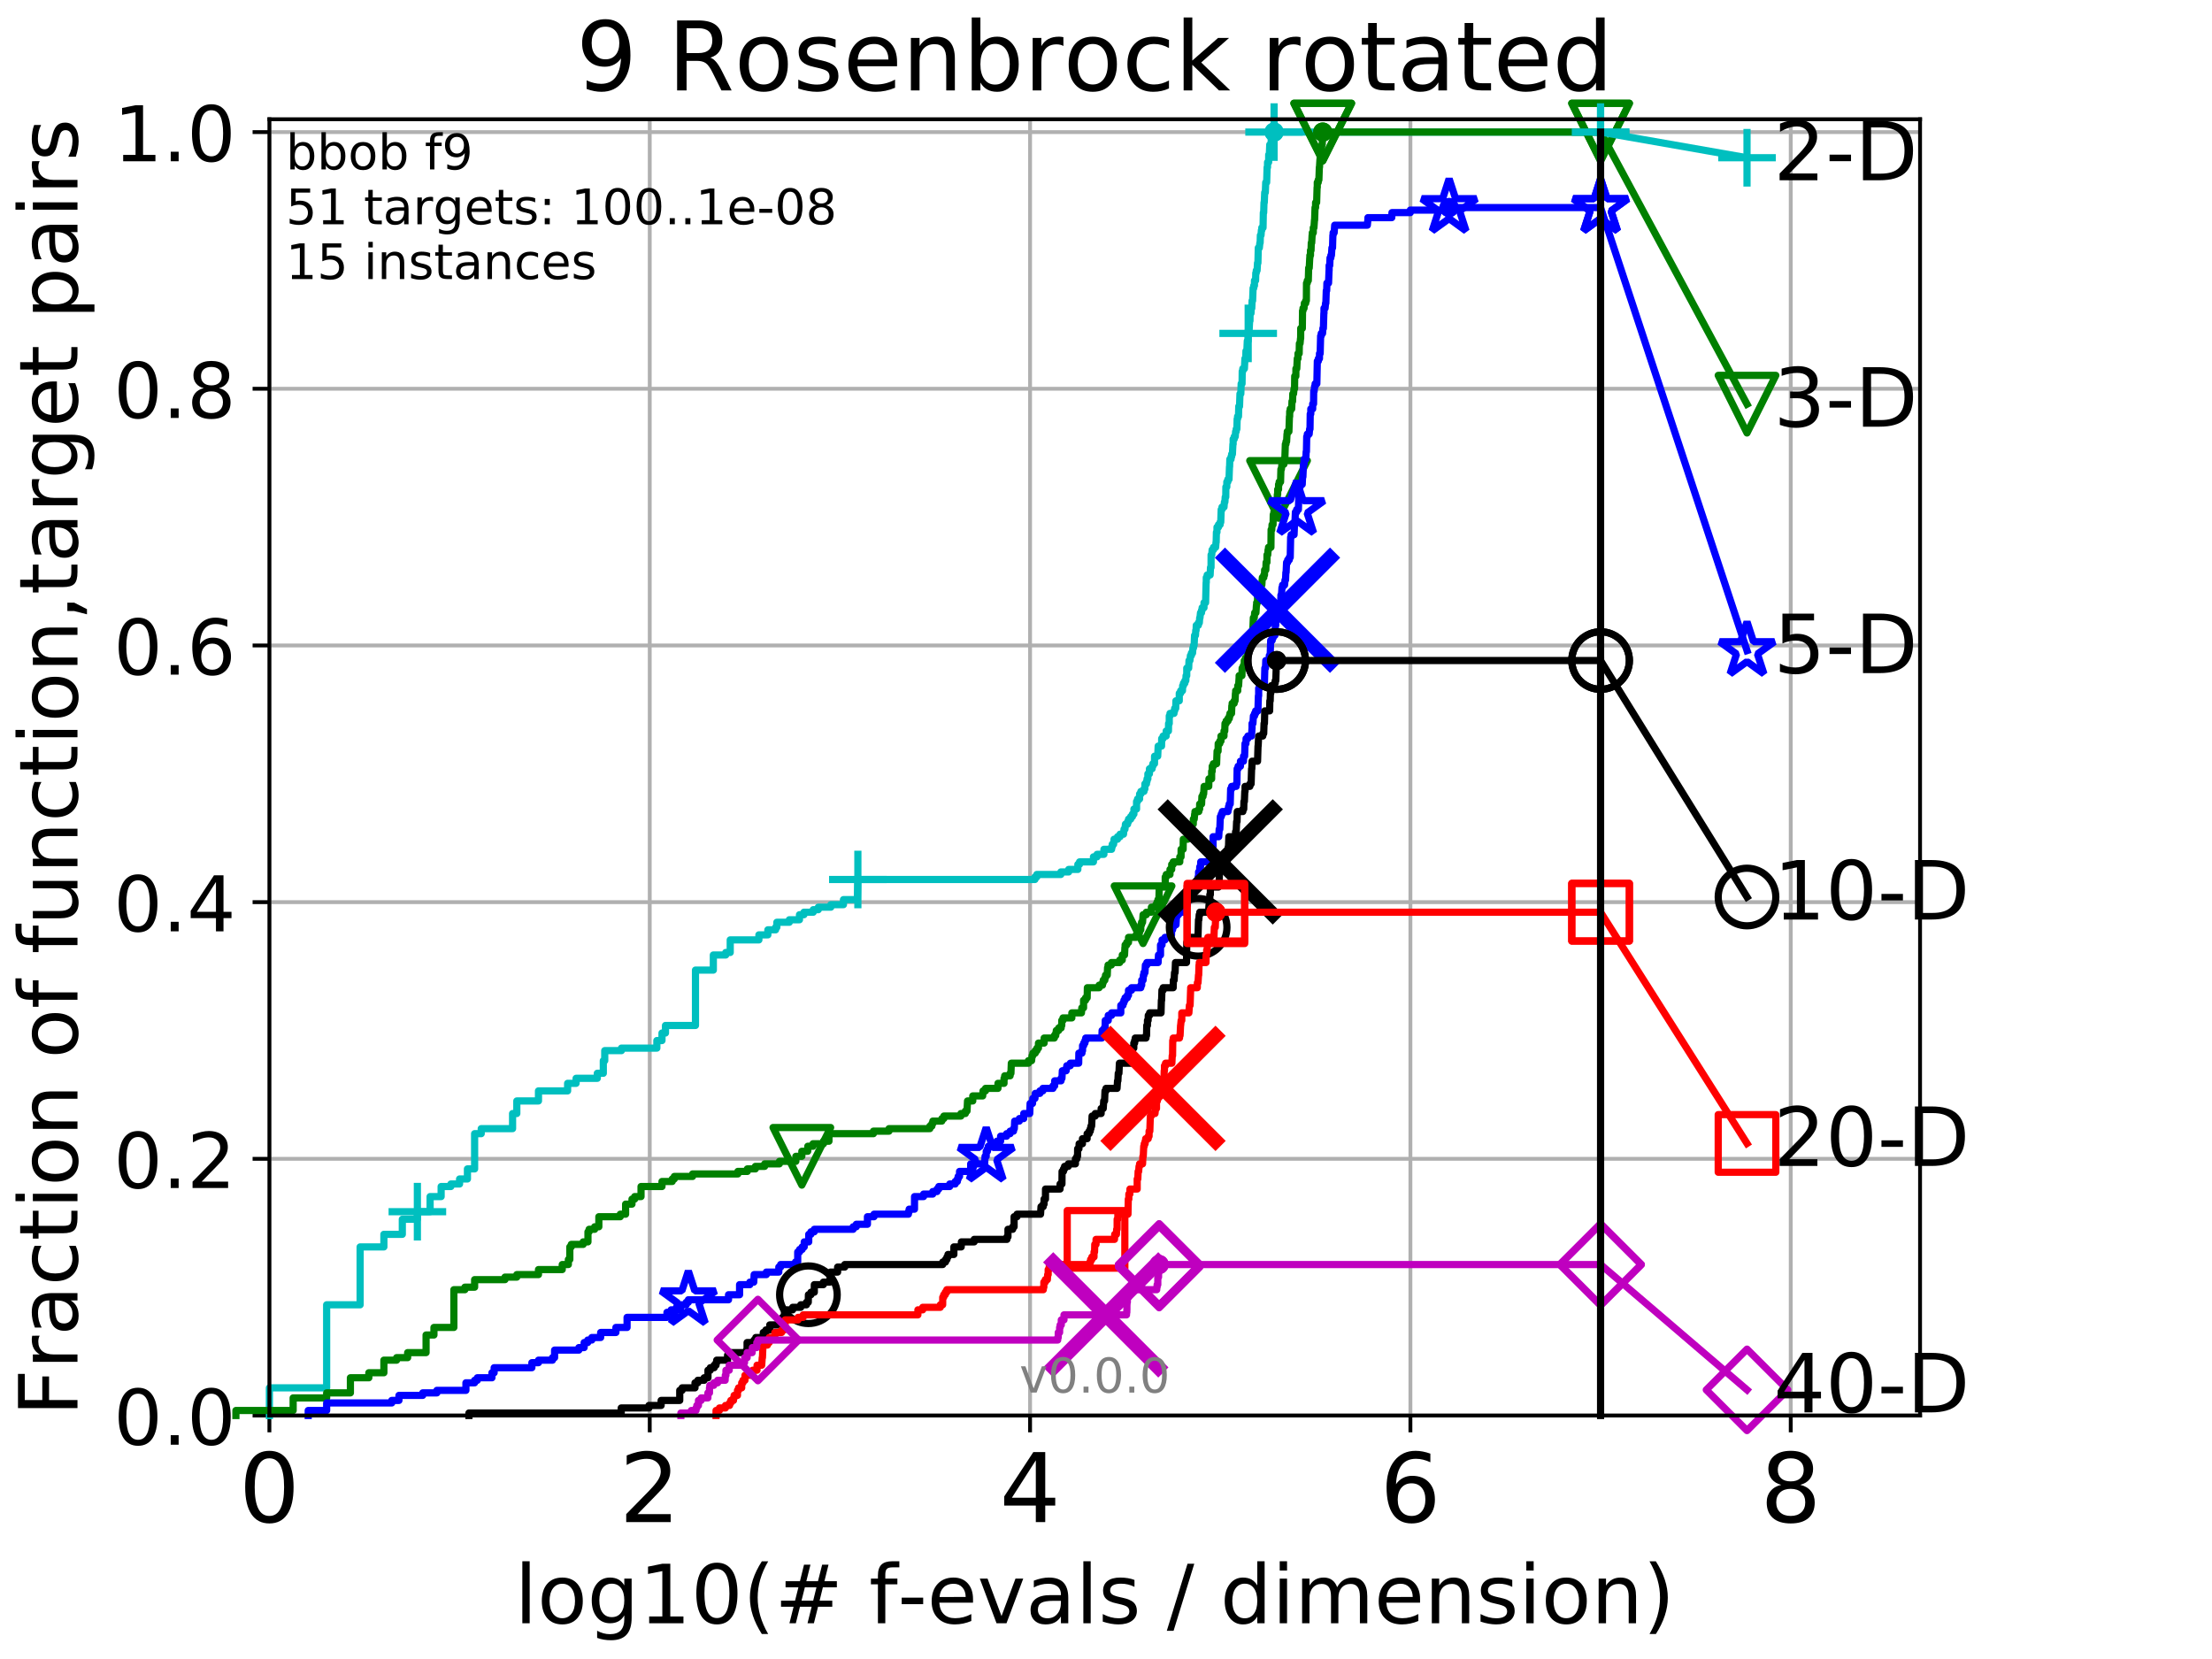 <?xml version="1.0" encoding="utf-8" standalone="no"?>
<!DOCTYPE svg PUBLIC "-//W3C//DTD SVG 1.1//EN"
  "http://www.w3.org/Graphics/SVG/1.1/DTD/svg11.dtd">
<!-- Created with matplotlib (http://matplotlib.org/) -->
<svg height="345.6pt" version="1.1" viewBox="0 0 460.8 345.6" width="460.8pt" xmlns="http://www.w3.org/2000/svg" xmlns:xlink="http://www.w3.org/1999/xlink">
 <defs>
  <style type="text/css">
*{stroke-linecap:butt;stroke-linejoin:round;}
  </style>
 </defs>
 <g id="figure_1">
  <g id="patch_1">
   <path d="M 0 345.6 
L 460.8 345.6 
L 460.8 0 
L 0 0 
z
" style="fill:#ffffff;"/>
  </g>
  <g id="axes_1">
   <g id="patch_2">
    <path d="M 56.12 294.88 
L 399.984 294.88 
L 399.984 24.84 
L 56.12 24.84 
z
" style="fill:#ffffff;"/>
   </g>
   <g id="matplotlib.axis_1">
    <g id="xtick_1">
     <g id="line2d_1">
      <path clip-path="url(#p01cbf3e9fa)" d="M 56.12 294.88 
L 56.12 24.84 
" style="fill:none;stroke:#b0b0b0;stroke-linecap:square;stroke-width:0.8;"/>
     </g>
     <g id="line2d_2">
      <defs>
       <path d="M 0 0 
L 0 3.5 
" id="m240b31719f" style="stroke:#000000;stroke-width:0.8;"/>
      </defs>
      <g>
       <use style="stroke:#000000;stroke-width:0.8;" x="56.12" xlink:href="#m240b31719f" y="294.88"/>
      </g>
     </g>
     <g id="text_1">
      <!-- 0 -->
      <defs>
       <path d="M 31.781 66.406 
Q 24.172 66.406 20.328 58.906 
Q 16.5 51.422 16.5 36.375 
Q 16.5 21.391 20.328 13.891 
Q 24.172 6.391 31.781 6.391 
Q 39.453 6.391 43.281 13.891 
Q 47.125 21.391 47.125 36.375 
Q 47.125 51.422 43.281 58.906 
Q 39.453 66.406 31.781 66.406 
z
M 31.781 74.219 
Q 44.047 74.219 50.516 64.516 
Q 56.984 54.828 56.984 36.375 
Q 56.984 17.969 50.516 8.266 
Q 44.047 -1.422 31.781 -1.422 
Q 19.531 -1.422 13.062 8.266 
Q 6.594 17.969 6.594 36.375 
Q 6.594 54.828 13.062 64.516 
Q 19.531 74.219 31.781 74.219 
z
" id="DejaVuSans-30"/>
      </defs>
      <g transform="translate(49.758 317.077)scale(0.2 -0.2)">
       <use xlink:href="#DejaVuSans-30"/>
      </g>
     </g>
    </g>
    <g id="xtick_2">
     <g id="line2d_3">
      <path clip-path="url(#p01cbf3e9fa)" d="M 135.351 294.88 
L 135.351 24.84 
" style="fill:none;stroke:#b0b0b0;stroke-linecap:square;stroke-width:0.8;"/>
     </g>
     <g id="line2d_4">
      <g>
       <use style="stroke:#000000;stroke-width:0.8;" x="135.351" xlink:href="#m240b31719f" y="294.88"/>
      </g>
     </g>
     <g id="text_2">
      <!-- 2 -->
      <defs>
       <path d="M 19.188 8.297 
L 53.609 8.297 
L 53.609 0 
L 7.328 0 
L 7.328 8.297 
Q 12.938 14.109 22.625 23.891 
Q 32.328 33.688 34.812 36.531 
Q 39.547 41.844 41.422 45.531 
Q 43.312 49.219 43.312 52.781 
Q 43.312 58.594 39.234 62.25 
Q 35.156 65.922 28.609 65.922 
Q 23.969 65.922 18.812 64.312 
Q 13.672 62.703 7.812 59.422 
L 7.812 69.391 
Q 13.766 71.781 18.938 73 
Q 24.125 74.219 28.422 74.219 
Q 39.75 74.219 46.484 68.547 
Q 53.219 62.891 53.219 53.422 
Q 53.219 48.922 51.531 44.891 
Q 49.859 40.875 45.406 35.406 
Q 44.188 33.984 37.641 27.219 
Q 31.109 20.453 19.188 8.297 
z
" id="DejaVuSans-32"/>
      </defs>
      <g transform="translate(128.989 317.077)scale(0.2 -0.2)">
       <use xlink:href="#DejaVuSans-32"/>
      </g>
     </g>
    </g>
    <g id="xtick_3">
     <g id="line2d_5">
      <path clip-path="url(#p01cbf3e9fa)" d="M 214.583 294.88 
L 214.583 24.84 
" style="fill:none;stroke:#b0b0b0;stroke-linecap:square;stroke-width:0.8;"/>
     </g>
     <g id="line2d_6">
      <g>
       <use style="stroke:#000000;stroke-width:0.8;" x="214.583" xlink:href="#m240b31719f" y="294.88"/>
      </g>
     </g>
     <g id="text_3">
      <!-- 4 -->
      <defs>
       <path d="M 37.797 64.312 
L 12.891 25.391 
L 37.797 25.391 
z
M 35.203 72.906 
L 47.609 72.906 
L 47.609 25.391 
L 58.016 25.391 
L 58.016 17.188 
L 47.609 17.188 
L 47.609 0 
L 37.797 0 
L 37.797 17.188 
L 4.891 17.188 
L 4.891 26.703 
z
" id="DejaVuSans-34"/>
      </defs>
      <g transform="translate(208.22 317.077)scale(0.2 -0.2)">
       <use xlink:href="#DejaVuSans-34"/>
      </g>
     </g>
    </g>
    <g id="xtick_4">
     <g id="line2d_7">
      <path clip-path="url(#p01cbf3e9fa)" d="M 293.814 294.88 
L 293.814 24.84 
" style="fill:none;stroke:#b0b0b0;stroke-linecap:square;stroke-width:0.8;"/>
     </g>
     <g id="line2d_8">
      <g>
       <use style="stroke:#000000;stroke-width:0.8;" x="293.814" xlink:href="#m240b31719f" y="294.88"/>
      </g>
     </g>
     <g id="text_4">
      <!-- 6 -->
      <defs>
       <path d="M 33.016 40.375 
Q 26.375 40.375 22.484 35.828 
Q 18.609 31.297 18.609 23.391 
Q 18.609 15.531 22.484 10.953 
Q 26.375 6.391 33.016 6.391 
Q 39.656 6.391 43.531 10.953 
Q 47.406 15.531 47.406 23.391 
Q 47.406 31.297 43.531 35.828 
Q 39.656 40.375 33.016 40.375 
z
M 52.594 71.297 
L 52.594 62.312 
Q 48.875 64.062 45.094 64.984 
Q 41.312 65.922 37.594 65.922 
Q 27.828 65.922 22.672 59.328 
Q 17.531 52.734 16.797 39.406 
Q 19.672 43.656 24.016 45.922 
Q 28.375 48.188 33.594 48.188 
Q 44.578 48.188 50.953 41.516 
Q 57.328 34.859 57.328 23.391 
Q 57.328 12.156 50.688 5.359 
Q 44.047 -1.422 33.016 -1.422 
Q 20.359 -1.422 13.672 8.266 
Q 6.984 17.969 6.984 36.375 
Q 6.984 53.656 15.188 63.938 
Q 23.391 74.219 37.203 74.219 
Q 40.922 74.219 44.703 73.484 
Q 48.484 72.75 52.594 71.297 
z
" id="DejaVuSans-36"/>
      </defs>
      <g transform="translate(287.452 317.077)scale(0.2 -0.2)">
       <use xlink:href="#DejaVuSans-36"/>
      </g>
     </g>
    </g>
    <g id="xtick_5">
     <g id="line2d_9">
      <path clip-path="url(#p01cbf3e9fa)" d="M 373.045 294.88 
L 373.045 24.84 
" style="fill:none;stroke:#b0b0b0;stroke-linecap:square;stroke-width:0.8;"/>
     </g>
     <g id="line2d_10">
      <g>
       <use style="stroke:#000000;stroke-width:0.8;" x="373.045" xlink:href="#m240b31719f" y="294.88"/>
      </g>
     </g>
     <g id="text_5">
      <!-- 8 -->
      <defs>
       <path d="M 31.781 34.625 
Q 24.75 34.625 20.719 30.859 
Q 16.703 27.094 16.703 20.516 
Q 16.703 13.922 20.719 10.156 
Q 24.75 6.391 31.781 6.391 
Q 38.812 6.391 42.859 10.172 
Q 46.922 13.969 46.922 20.516 
Q 46.922 27.094 42.891 30.859 
Q 38.875 34.625 31.781 34.625 
z
M 21.922 38.812 
Q 15.578 40.375 12.031 44.719 
Q 8.5 49.078 8.5 55.328 
Q 8.5 64.062 14.719 69.141 
Q 20.953 74.219 31.781 74.219 
Q 42.672 74.219 48.875 69.141 
Q 55.078 64.062 55.078 55.328 
Q 55.078 49.078 51.531 44.719 
Q 48 40.375 41.703 38.812 
Q 48.828 37.156 52.797 32.312 
Q 56.781 27.484 56.781 20.516 
Q 56.781 9.906 50.312 4.234 
Q 43.844 -1.422 31.781 -1.422 
Q 19.734 -1.422 13.25 4.234 
Q 6.781 9.906 6.781 20.516 
Q 6.781 27.484 10.781 32.312 
Q 14.797 37.156 21.922 38.812 
z
M 18.312 54.391 
Q 18.312 48.734 21.844 45.562 
Q 25.391 42.391 31.781 42.391 
Q 38.141 42.391 41.719 45.562 
Q 45.312 48.734 45.312 54.391 
Q 45.312 60.062 41.719 63.234 
Q 38.141 66.406 31.781 66.406 
Q 25.391 66.406 21.844 63.234 
Q 18.312 60.062 18.312 54.391 
z
" id="DejaVuSans-38"/>
      </defs>
      <g transform="translate(366.683 317.077)scale(0.2 -0.2)">
       <use xlink:href="#DejaVuSans-38"/>
      </g>
     </g>
    </g>
    <g id="text_6">
     <!-- log10(# f-evals / dimension) -->
     <defs>
      <path d="M 9.422 75.984 
L 18.406 75.984 
L 18.406 0 
L 9.422 0 
z
" id="DejaVuSans-6c"/>
      <path d="M 30.609 48.391 
Q 23.391 48.391 19.188 42.75 
Q 14.984 37.109 14.984 27.297 
Q 14.984 17.484 19.156 11.844 
Q 23.344 6.203 30.609 6.203 
Q 37.797 6.203 41.984 11.859 
Q 46.188 17.531 46.188 27.297 
Q 46.188 37.016 41.984 42.703 
Q 37.797 48.391 30.609 48.391 
z
M 30.609 56 
Q 42.328 56 49.016 48.375 
Q 55.719 40.766 55.719 27.297 
Q 55.719 13.875 49.016 6.219 
Q 42.328 -1.422 30.609 -1.422 
Q 18.844 -1.422 12.172 6.219 
Q 5.516 13.875 5.516 27.297 
Q 5.516 40.766 12.172 48.375 
Q 18.844 56 30.609 56 
z
" id="DejaVuSans-6f"/>
      <path d="M 45.406 27.984 
Q 45.406 37.75 41.375 43.109 
Q 37.359 48.484 30.078 48.484 
Q 22.859 48.484 18.828 43.109 
Q 14.797 37.75 14.797 27.984 
Q 14.797 18.266 18.828 12.891 
Q 22.859 7.516 30.078 7.516 
Q 37.359 7.516 41.375 12.891 
Q 45.406 18.266 45.406 27.984 
z
M 54.391 6.781 
Q 54.391 -7.172 48.188 -13.984 
Q 42 -20.797 29.203 -20.797 
Q 24.469 -20.797 20.266 -20.094 
Q 16.062 -19.391 12.109 -17.922 
L 12.109 -9.188 
Q 16.062 -11.328 19.922 -12.344 
Q 23.781 -13.375 27.781 -13.375 
Q 36.625 -13.375 41.016 -8.766 
Q 45.406 -4.156 45.406 5.172 
L 45.406 9.625 
Q 42.625 4.781 38.281 2.391 
Q 33.938 0 27.875 0 
Q 17.828 0 11.672 7.656 
Q 5.516 15.328 5.516 27.984 
Q 5.516 40.672 11.672 48.328 
Q 17.828 56 27.875 56 
Q 33.938 56 38.281 53.609 
Q 42.625 51.219 45.406 46.391 
L 45.406 54.688 
L 54.391 54.688 
z
" id="DejaVuSans-67"/>
      <path d="M 12.406 8.297 
L 28.516 8.297 
L 28.516 63.922 
L 10.984 60.406 
L 10.984 69.391 
L 28.422 72.906 
L 38.281 72.906 
L 38.281 8.297 
L 54.391 8.297 
L 54.391 0 
L 12.406 0 
z
" id="DejaVuSans-31"/>
      <path d="M 31 75.875 
Q 24.469 64.656 21.281 53.656 
Q 18.109 42.672 18.109 31.391 
Q 18.109 20.125 21.312 9.062 
Q 24.516 -2 31 -13.188 
L 23.188 -13.188 
Q 15.875 -1.703 12.234 9.375 
Q 8.594 20.453 8.594 31.391 
Q 8.594 42.281 12.203 53.312 
Q 15.828 64.359 23.188 75.875 
z
" id="DejaVuSans-28"/>
      <path d="M 51.125 44 
L 36.922 44 
L 32.812 27.688 
L 47.125 27.688 
z
M 43.797 71.781 
L 38.719 51.516 
L 52.984 51.516 
L 58.109 71.781 
L 65.922 71.781 
L 60.891 51.516 
L 76.125 51.516 
L 76.125 44 
L 58.984 44 
L 54.984 27.688 
L 70.516 27.688 
L 70.516 20.219 
L 53.078 20.219 
L 48 0 
L 40.188 0 
L 45.219 20.219 
L 30.906 20.219 
L 25.875 0 
L 18.016 0 
L 23.094 20.219 
L 7.719 20.219 
L 7.719 27.688 
L 24.906 27.688 
L 29 44 
L 13.281 44 
L 13.281 51.516 
L 30.906 51.516 
L 35.891 71.781 
z
" id="DejaVuSans-23"/>
      <path id="DejaVuSans-20"/>
      <path d="M 37.109 75.984 
L 37.109 68.5 
L 28.516 68.5 
Q 23.688 68.5 21.797 66.547 
Q 19.922 64.594 19.922 59.516 
L 19.922 54.688 
L 34.719 54.688 
L 34.719 47.703 
L 19.922 47.703 
L 19.922 0 
L 10.891 0 
L 10.891 47.703 
L 2.297 47.703 
L 2.297 54.688 
L 10.891 54.688 
L 10.891 58.5 
Q 10.891 67.625 15.141 71.797 
Q 19.391 75.984 28.609 75.984 
z
" id="DejaVuSans-66"/>
      <path d="M 4.891 31.391 
L 31.203 31.391 
L 31.203 23.391 
L 4.891 23.391 
z
" id="DejaVuSans-2d"/>
      <path d="M 56.203 29.594 
L 56.203 25.203 
L 14.891 25.203 
Q 15.484 15.922 20.484 11.062 
Q 25.484 6.203 34.422 6.203 
Q 39.594 6.203 44.453 7.469 
Q 49.312 8.734 54.109 11.281 
L 54.109 2.781 
Q 49.266 0.734 44.188 -0.344 
Q 39.109 -1.422 33.891 -1.422 
Q 20.797 -1.422 13.156 6.188 
Q 5.516 13.812 5.516 26.812 
Q 5.516 40.234 12.766 48.109 
Q 20.016 56 32.328 56 
Q 43.359 56 49.781 48.891 
Q 56.203 41.797 56.203 29.594 
z
M 47.219 32.234 
Q 47.125 39.594 43.094 43.984 
Q 39.062 48.391 32.422 48.391 
Q 24.906 48.391 20.391 44.141 
Q 15.875 39.891 15.188 32.172 
z
" id="DejaVuSans-65"/>
      <path d="M 2.984 54.688 
L 12.5 54.688 
L 29.594 8.797 
L 46.688 54.688 
L 56.203 54.688 
L 35.688 0 
L 23.484 0 
z
" id="DejaVuSans-76"/>
      <path d="M 34.281 27.484 
Q 23.391 27.484 19.188 25 
Q 14.984 22.516 14.984 16.5 
Q 14.984 11.719 18.141 8.906 
Q 21.297 6.109 26.703 6.109 
Q 34.188 6.109 38.703 11.406 
Q 43.219 16.703 43.219 25.484 
L 43.219 27.484 
z
M 52.203 31.203 
L 52.203 0 
L 43.219 0 
L 43.219 8.297 
Q 40.141 3.328 35.547 0.953 
Q 30.953 -1.422 24.312 -1.422 
Q 15.922 -1.422 10.953 3.297 
Q 6 8.016 6 15.922 
Q 6 25.141 12.172 29.828 
Q 18.359 34.516 30.609 34.516 
L 43.219 34.516 
L 43.219 35.406 
Q 43.219 41.609 39.141 45 
Q 35.062 48.391 27.688 48.391 
Q 23 48.391 18.547 47.266 
Q 14.109 46.141 10.016 43.891 
L 10.016 52.203 
Q 14.938 54.109 19.578 55.047 
Q 24.219 56 28.609 56 
Q 40.484 56 46.344 49.844 
Q 52.203 43.703 52.203 31.203 
z
" id="DejaVuSans-61"/>
      <path d="M 44.281 53.078 
L 44.281 44.578 
Q 40.484 46.531 36.375 47.5 
Q 32.281 48.484 27.875 48.484 
Q 21.188 48.484 17.844 46.438 
Q 14.5 44.391 14.5 40.281 
Q 14.5 37.156 16.891 35.375 
Q 19.281 33.594 26.516 31.984 
L 29.594 31.297 
Q 39.156 29.25 43.188 25.516 
Q 47.219 21.781 47.219 15.094 
Q 47.219 7.469 41.188 3.016 
Q 35.156 -1.422 24.609 -1.422 
Q 20.219 -1.422 15.453 -0.562 
Q 10.688 0.297 5.422 2 
L 5.422 11.281 
Q 10.406 8.688 15.234 7.391 
Q 20.062 6.109 24.812 6.109 
Q 31.156 6.109 34.562 8.281 
Q 37.984 10.453 37.984 14.406 
Q 37.984 18.062 35.516 20.016 
Q 33.062 21.969 24.703 23.781 
L 21.578 24.516 
Q 13.234 26.266 9.516 29.906 
Q 5.812 33.547 5.812 39.891 
Q 5.812 47.609 11.281 51.797 
Q 16.75 56 26.812 56 
Q 31.781 56 36.172 55.266 
Q 40.578 54.547 44.281 53.078 
z
" id="DejaVuSans-73"/>
      <path d="M 25.391 72.906 
L 33.688 72.906 
L 8.297 -9.281 
L 0 -9.281 
z
" id="DejaVuSans-2f"/>
      <path d="M 45.406 46.391 
L 45.406 75.984 
L 54.391 75.984 
L 54.391 0 
L 45.406 0 
L 45.406 8.203 
Q 42.578 3.328 38.25 0.953 
Q 33.938 -1.422 27.875 -1.422 
Q 17.969 -1.422 11.734 6.484 
Q 5.516 14.406 5.516 27.297 
Q 5.516 40.188 11.734 48.094 
Q 17.969 56 27.875 56 
Q 33.938 56 38.25 53.625 
Q 42.578 51.266 45.406 46.391 
z
M 14.797 27.297 
Q 14.797 17.391 18.875 11.75 
Q 22.953 6.109 30.078 6.109 
Q 37.203 6.109 41.297 11.75 
Q 45.406 17.391 45.406 27.297 
Q 45.406 37.203 41.297 42.844 
Q 37.203 48.484 30.078 48.484 
Q 22.953 48.484 18.875 42.844 
Q 14.797 37.203 14.797 27.297 
z
" id="DejaVuSans-64"/>
      <path d="M 9.422 54.688 
L 18.406 54.688 
L 18.406 0 
L 9.422 0 
z
M 9.422 75.984 
L 18.406 75.984 
L 18.406 64.594 
L 9.422 64.594 
z
" id="DejaVuSans-69"/>
      <path d="M 52 44.188 
Q 55.375 50.25 60.062 53.125 
Q 64.75 56 71.094 56 
Q 79.641 56 84.281 50.016 
Q 88.922 44.047 88.922 33.016 
L 88.922 0 
L 79.891 0 
L 79.891 32.719 
Q 79.891 40.578 77.094 44.375 
Q 74.312 48.188 68.609 48.188 
Q 61.625 48.188 57.562 43.547 
Q 53.516 38.922 53.516 30.906 
L 53.516 0 
L 44.484 0 
L 44.484 32.719 
Q 44.484 40.625 41.703 44.406 
Q 38.922 48.188 33.109 48.188 
Q 26.219 48.188 22.156 43.531 
Q 18.109 38.875 18.109 30.906 
L 18.109 0 
L 9.078 0 
L 9.078 54.688 
L 18.109 54.688 
L 18.109 46.188 
Q 21.188 51.219 25.484 53.609 
Q 29.781 56 35.688 56 
Q 41.656 56 45.828 52.969 
Q 50 49.953 52 44.188 
z
" id="DejaVuSans-6d"/>
      <path d="M 54.891 33.016 
L 54.891 0 
L 45.906 0 
L 45.906 32.719 
Q 45.906 40.484 42.875 44.328 
Q 39.844 48.188 33.797 48.188 
Q 26.516 48.188 22.312 43.547 
Q 18.109 38.922 18.109 30.906 
L 18.109 0 
L 9.078 0 
L 9.078 54.688 
L 18.109 54.688 
L 18.109 46.188 
Q 21.344 51.125 25.703 53.562 
Q 30.078 56 35.797 56 
Q 45.219 56 50.047 50.172 
Q 54.891 44.344 54.891 33.016 
z
" id="DejaVuSans-6e"/>
      <path d="M 8.016 75.875 
L 15.828 75.875 
Q 23.141 64.359 26.781 53.312 
Q 30.422 42.281 30.422 31.391 
Q 30.422 20.453 26.781 9.375 
Q 23.141 -1.703 15.828 -13.188 
L 8.016 -13.188 
Q 14.5 -2 17.703 9.062 
Q 20.906 20.125 20.906 31.391 
Q 20.906 42.672 17.703 53.656 
Q 14.5 64.656 8.016 75.875 
z
" id="DejaVuSans-29"/>
     </defs>
     <g transform="translate(107.211 338.154)scale(0.17 -0.17)">
      <use xlink:href="#DejaVuSans-6c"/>
      <use x="27.783" xlink:href="#DejaVuSans-6f"/>
      <use x="88.965" xlink:href="#DejaVuSans-67"/>
      <use x="152.441" xlink:href="#DejaVuSans-31"/>
      <use x="216.064" xlink:href="#DejaVuSans-30"/>
      <use x="279.688" xlink:href="#DejaVuSans-28"/>
      <use x="318.701" xlink:href="#DejaVuSans-23"/>
      <use x="402.49" xlink:href="#DejaVuSans-20"/>
      <use x="434.277" xlink:href="#DejaVuSans-66"/>
      <use x="469.404" xlink:href="#DejaVuSans-2d"/>
      <use x="505.488" xlink:href="#DejaVuSans-65"/>
      <use x="567.012" xlink:href="#DejaVuSans-76"/>
      <use x="626.191" xlink:href="#DejaVuSans-61"/>
      <use x="687.471" xlink:href="#DejaVuSans-6c"/>
      <use x="715.254" xlink:href="#DejaVuSans-73"/>
      <use x="767.354" xlink:href="#DejaVuSans-20"/>
      <use x="799.141" xlink:href="#DejaVuSans-2f"/>
      <use x="832.832" xlink:href="#DejaVuSans-20"/>
      <use x="864.619" xlink:href="#DejaVuSans-64"/>
      <use x="928.096" xlink:href="#DejaVuSans-69"/>
      <use x="955.879" xlink:href="#DejaVuSans-6d"/>
      <use x="1053.291" xlink:href="#DejaVuSans-65"/>
      <use x="1114.814" xlink:href="#DejaVuSans-6e"/>
      <use x="1178.193" xlink:href="#DejaVuSans-73"/>
      <use x="1230.293" xlink:href="#DejaVuSans-69"/>
      <use x="1258.076" xlink:href="#DejaVuSans-6f"/>
      <use x="1319.258" xlink:href="#DejaVuSans-6e"/>
      <use x="1382.637" xlink:href="#DejaVuSans-29"/>
     </g>
    </g>
   </g>
   <g id="matplotlib.axis_2">
    <g id="ytick_1">
     <g id="line2d_11">
      <path clip-path="url(#p01cbf3e9fa)" d="M 56.12 294.88 
L 399.984 294.88 
" style="fill:none;stroke:#b0b0b0;stroke-linecap:square;stroke-width:0.8;"/>
     </g>
     <g id="line2d_12">
      <defs>
       <path d="M 0 0 
L -3.5 0 
" id="m59f5a35be0" style="stroke:#000000;stroke-width:0.8;"/>
      </defs>
      <g>
       <use style="stroke:#000000;stroke-width:0.8;" x="56.12" xlink:href="#m59f5a35be0" y="294.88"/>
      </g>
     </g>
     <g id="text_7">
      <!-- 0.0 -->
      <defs>
       <path d="M 10.688 12.406 
L 21 12.406 
L 21 0 
L 10.688 0 
z
" id="DejaVuSans-2e"/>
      </defs>
      <g transform="translate(23.675 300.959)scale(0.16 -0.16)">
       <use xlink:href="#DejaVuSans-30"/>
       <use x="63.623" xlink:href="#DejaVuSans-2e"/>
       <use x="95.41" xlink:href="#DejaVuSans-30"/>
      </g>
     </g>
    </g>
    <g id="ytick_2">
     <g id="line2d_13">
      <path clip-path="url(#p01cbf3e9fa)" d="M 56.12 241.407 
L 399.984 241.407 
" style="fill:none;stroke:#b0b0b0;stroke-linecap:square;stroke-width:0.8;"/>
     </g>
     <g id="line2d_14">
      <g>
       <use style="stroke:#000000;stroke-width:0.8;" x="56.12" xlink:href="#m59f5a35be0" y="241.407"/>
      </g>
     </g>
     <g id="text_8">
      <!-- 0.2 -->
      <g transform="translate(23.675 247.485)scale(0.16 -0.16)">
       <use xlink:href="#DejaVuSans-30"/>
       <use x="63.623" xlink:href="#DejaVuSans-2e"/>
       <use x="95.41" xlink:href="#DejaVuSans-32"/>
      </g>
     </g>
    </g>
    <g id="ytick_3">
     <g id="line2d_15">
      <path clip-path="url(#p01cbf3e9fa)" d="M 56.12 187.933 
L 399.984 187.933 
" style="fill:none;stroke:#b0b0b0;stroke-linecap:square;stroke-width:0.8;"/>
     </g>
     <g id="line2d_16">
      <g>
       <use style="stroke:#000000;stroke-width:0.8;" x="56.12" xlink:href="#m59f5a35be0" y="187.933"/>
      </g>
     </g>
     <g id="text_9">
      <!-- 0.4 -->
      <g transform="translate(23.675 194.012)scale(0.16 -0.16)">
       <use xlink:href="#DejaVuSans-30"/>
       <use x="63.623" xlink:href="#DejaVuSans-2e"/>
       <use x="95.41" xlink:href="#DejaVuSans-34"/>
      </g>
     </g>
    </g>
    <g id="ytick_4">
     <g id="line2d_17">
      <path clip-path="url(#p01cbf3e9fa)" d="M 56.12 134.46 
L 399.984 134.46 
" style="fill:none;stroke:#b0b0b0;stroke-linecap:square;stroke-width:0.8;"/>
     </g>
     <g id="line2d_18">
      <g>
       <use style="stroke:#000000;stroke-width:0.8;" x="56.12" xlink:href="#m59f5a35be0" y="134.46"/>
      </g>
     </g>
     <g id="text_10">
      <!-- 0.6 -->
      <g transform="translate(23.675 140.539)scale(0.16 -0.16)">
       <use xlink:href="#DejaVuSans-30"/>
       <use x="63.623" xlink:href="#DejaVuSans-2e"/>
       <use x="95.41" xlink:href="#DejaVuSans-36"/>
      </g>
     </g>
    </g>
    <g id="ytick_5">
     <g id="line2d_19">
      <path clip-path="url(#p01cbf3e9fa)" d="M 56.12 80.987 
L 399.984 80.987 
" style="fill:none;stroke:#b0b0b0;stroke-linecap:square;stroke-width:0.8;"/>
     </g>
     <g id="line2d_20">
      <g>
       <use style="stroke:#000000;stroke-width:0.8;" x="56.12" xlink:href="#m59f5a35be0" y="80.987"/>
      </g>
     </g>
     <g id="text_11">
      <!-- 0.8 -->
      <g transform="translate(23.675 87.066)scale(0.16 -0.16)">
       <use xlink:href="#DejaVuSans-30"/>
       <use x="63.623" xlink:href="#DejaVuSans-2e"/>
       <use x="95.41" xlink:href="#DejaVuSans-38"/>
      </g>
     </g>
    </g>
    <g id="ytick_6">
     <g id="line2d_21">
      <path clip-path="url(#p01cbf3e9fa)" d="M 56.12 27.514 
L 399.984 27.514 
" style="fill:none;stroke:#b0b0b0;stroke-linecap:square;stroke-width:0.8;"/>
     </g>
     <g id="line2d_22">
      <g>
       <use style="stroke:#000000;stroke-width:0.8;" x="56.12" xlink:href="#m59f5a35be0" y="27.514"/>
      </g>
     </g>
     <g id="text_12">
      <!-- 1.0 -->
      <g transform="translate(23.675 33.592)scale(0.16 -0.16)">
       <use xlink:href="#DejaVuSans-31"/>
       <use x="63.623" xlink:href="#DejaVuSans-2e"/>
       <use x="95.41" xlink:href="#DejaVuSans-30"/>
      </g>
     </g>
    </g>
    <g id="text_13">
     <!-- Fraction of function,target pairs -->
     <defs>
      <path d="M 9.812 72.906 
L 51.703 72.906 
L 51.703 64.594 
L 19.672 64.594 
L 19.672 43.109 
L 48.578 43.109 
L 48.578 34.812 
L 19.672 34.812 
L 19.672 0 
L 9.812 0 
z
" id="DejaVuSans-46"/>
      <path d="M 41.109 46.297 
Q 39.594 47.172 37.812 47.578 
Q 36.031 48 33.891 48 
Q 26.266 48 22.188 43.047 
Q 18.109 38.094 18.109 28.812 
L 18.109 0 
L 9.078 0 
L 9.078 54.688 
L 18.109 54.688 
L 18.109 46.188 
Q 20.953 51.172 25.484 53.578 
Q 30.031 56 36.531 56 
Q 37.453 56 38.578 55.875 
Q 39.703 55.766 41.062 55.516 
z
" id="DejaVuSans-72"/>
      <path d="M 48.781 52.594 
L 48.781 44.188 
Q 44.969 46.297 41.141 47.344 
Q 37.312 48.391 33.406 48.391 
Q 24.656 48.391 19.812 42.844 
Q 14.984 37.312 14.984 27.297 
Q 14.984 17.281 19.812 11.734 
Q 24.656 6.203 33.406 6.203 
Q 37.312 6.203 41.141 7.25 
Q 44.969 8.297 48.781 10.406 
L 48.781 2.094 
Q 45.016 0.344 40.984 -0.531 
Q 36.969 -1.422 32.422 -1.422 
Q 20.062 -1.422 12.781 6.344 
Q 5.516 14.109 5.516 27.297 
Q 5.516 40.672 12.859 48.328 
Q 20.219 56 33.016 56 
Q 37.156 56 41.109 55.141 
Q 45.062 54.297 48.781 52.594 
z
" id="DejaVuSans-63"/>
      <path d="M 18.312 70.219 
L 18.312 54.688 
L 36.812 54.688 
L 36.812 47.703 
L 18.312 47.703 
L 18.312 18.016 
Q 18.312 11.328 20.141 9.422 
Q 21.969 7.516 27.594 7.516 
L 36.812 7.516 
L 36.812 0 
L 27.594 0 
Q 17.188 0 13.234 3.875 
Q 9.281 7.766 9.281 18.016 
L 9.281 47.703 
L 2.688 47.703 
L 2.688 54.688 
L 9.281 54.688 
L 9.281 70.219 
z
" id="DejaVuSans-74"/>
      <path d="M 8.5 21.578 
L 8.5 54.688 
L 17.484 54.688 
L 17.484 21.922 
Q 17.484 14.156 20.5 10.266 
Q 23.531 6.391 29.594 6.391 
Q 36.859 6.391 41.078 11.031 
Q 45.312 15.672 45.312 23.688 
L 45.312 54.688 
L 54.297 54.688 
L 54.297 0 
L 45.312 0 
L 45.312 8.406 
Q 42.047 3.422 37.719 1 
Q 33.406 -1.422 27.688 -1.422 
Q 18.266 -1.422 13.375 4.438 
Q 8.5 10.297 8.5 21.578 
z
M 31.109 56 
z
" id="DejaVuSans-75"/>
      <path d="M 11.719 12.406 
L 22.016 12.406 
L 22.016 4 
L 14.016 -11.625 
L 7.719 -11.625 
L 11.719 4 
z
" id="DejaVuSans-2c"/>
      <path d="M 18.109 8.203 
L 18.109 -20.797 
L 9.078 -20.797 
L 9.078 54.688 
L 18.109 54.688 
L 18.109 46.391 
Q 20.953 51.266 25.266 53.625 
Q 29.594 56 35.594 56 
Q 45.562 56 51.781 48.094 
Q 58.016 40.188 58.016 27.297 
Q 58.016 14.406 51.781 6.484 
Q 45.562 -1.422 35.594 -1.422 
Q 29.594 -1.422 25.266 0.953 
Q 20.953 3.328 18.109 8.203 
z
M 48.688 27.297 
Q 48.688 37.203 44.609 42.844 
Q 40.531 48.484 33.406 48.484 
Q 26.266 48.484 22.188 42.844 
Q 18.109 37.203 18.109 27.297 
Q 18.109 17.391 22.188 11.75 
Q 26.266 6.109 33.406 6.109 
Q 40.531 6.109 44.609 11.75 
Q 48.688 17.391 48.688 27.297 
z
" id="DejaVuSans-70"/>
     </defs>
     <g transform="translate(16.14 294.999)rotate(-90)scale(0.17 -0.17)">
      <use xlink:href="#DejaVuSans-46"/>
      <use x="57.41" xlink:href="#DejaVuSans-72"/>
      <use x="98.523" xlink:href="#DejaVuSans-61"/>
      <use x="159.803" xlink:href="#DejaVuSans-63"/>
      <use x="214.783" xlink:href="#DejaVuSans-74"/>
      <use x="253.992" xlink:href="#DejaVuSans-69"/>
      <use x="281.775" xlink:href="#DejaVuSans-6f"/>
      <use x="342.957" xlink:href="#DejaVuSans-6e"/>
      <use x="406.336" xlink:href="#DejaVuSans-20"/>
      <use x="438.123" xlink:href="#DejaVuSans-6f"/>
      <use x="499.305" xlink:href="#DejaVuSans-66"/>
      <use x="534.51" xlink:href="#DejaVuSans-20"/>
      <use x="566.297" xlink:href="#DejaVuSans-66"/>
      <use x="601.502" xlink:href="#DejaVuSans-75"/>
      <use x="664.881" xlink:href="#DejaVuSans-6e"/>
      <use x="728.26" xlink:href="#DejaVuSans-63"/>
      <use x="783.24" xlink:href="#DejaVuSans-74"/>
      <use x="822.449" xlink:href="#DejaVuSans-69"/>
      <use x="850.232" xlink:href="#DejaVuSans-6f"/>
      <use x="911.414" xlink:href="#DejaVuSans-6e"/>
      <use x="974.793" xlink:href="#DejaVuSans-2c"/>
      <use x="1006.58" xlink:href="#DejaVuSans-74"/>
      <use x="1045.789" xlink:href="#DejaVuSans-61"/>
      <use x="1107.068" xlink:href="#DejaVuSans-72"/>
      <use x="1148.166" xlink:href="#DejaVuSans-67"/>
      <use x="1211.643" xlink:href="#DejaVuSans-65"/>
      <use x="1273.166" xlink:href="#DejaVuSans-74"/>
      <use x="1312.375" xlink:href="#DejaVuSans-20"/>
      <use x="1344.162" xlink:href="#DejaVuSans-70"/>
      <use x="1407.639" xlink:href="#DejaVuSans-61"/>
      <use x="1468.918" xlink:href="#DejaVuSans-69"/>
      <use x="1496.701" xlink:href="#DejaVuSans-72"/>
      <use x="1537.814" xlink:href="#DejaVuSans-73"/>
     </g>
    </g>
   </g>
   <g id="line2d_23">
    <defs>
     <path d="M 0 1.5 
C 0.398 1.5 0.779 1.342 1.061 1.061 
C 1.342 0.779 1.5 0.398 1.5 0 
C 1.5 -0.398 1.342 -0.779 1.061 -1.061 
C 0.779 -1.342 0.398 -1.5 0 -1.5 
C -0.398 -1.5 -0.779 -1.342 -1.061 -1.061 
C -1.342 -0.779 -1.5 -0.398 -1.5 0 
C -1.5 0.398 -1.342 0.779 -1.061 1.061 
C -0.779 1.342 -0.398 1.5 0 1.5 
z
" id="m740be75491" style="stroke:#00bfbf;"/>
    </defs>
    <g>
     <use style="fill:#00bfbf;stroke:#00bfbf;" x="265.415" xlink:href="#m740be75491" y="27.514"/>
     <use style="fill:#00bfbf;stroke:#00bfbf;" x="265.415" xlink:href="#m740be75491" y="27.514"/>
    </g>
   </g>
   <g id="line2d_24">
    <path d="M 56.12 294.88 
L 56.12 289.113 
L 68.046 289.113 
L 68.046 271.813 
L 75.021 271.813 
L 75.021 259.755 
L 79.971 259.755 
L 79.971 257.134 
L 83.81 257.134 
L 83.81 253.989 
L 86.947 253.989 
L 86.947 252.416 
L 89.599 252.416 
L 89.599 249.27 
L 91.897 249.27 
L 91.897 247.173 
L 93.923 247.173 
L 93.923 246.649 
L 95.736 246.649 
L 95.736 245.601 
L 97.375 245.601 
L 97.375 243.504 
L 98.872 243.504 
L 98.872 236.164 
L 100.25 236.164 
L 100.25 235.116 
L 106.779 235.116 
L 106.779 231.97 
L 107.661 231.97 
L 107.661 229.349 
L 112.175 229.349 
L 112.175 227.252 
L 118.245 227.252 
L 118.245 225.679 
L 120.012 225.679 
L 120.012 224.631 
L 124.428 224.631 
L 124.428 223.582 
L 125.68 223.582 
L 125.68 220.961 
L 125.979 220.961 
L 125.979 218.864 
L 129.459 218.864 
L 129.459 218.34 
L 136.834 218.34 
L 136.834 216.767 
L 137.905 216.767 
L 137.905 215.194 
L 138.631 215.194 
L 138.631 213.622 
L 144.881 213.622 
L 144.881 202.088 
L 148.601 202.088 
L 148.601 198.943 
L 151.185 198.943 
L 151.185 198.418 
L 152.119 198.418 
L 152.119 195.797 
L 158.092 195.797 
L 158.092 194.749 
L 159.96 194.749 
L 159.96 193.7 
L 161.569 193.7 
L 161.569 193.176 
L 161.83 193.176 
L 161.83 192.127 
L 164.429 192.127 
L 164.429 191.603 
L 166.547 191.603 
L 166.547 190.555 
L 167.476 190.555 
L 167.476 190.03 
L 169.41 190.03 
L 169.41 189.506 
L 170.47 189.506 
L 170.47 188.982 
L 173.078 188.982 
L 173.078 188.458 
L 175.708 188.458 
L 175.708 187.409 
L 178.598 187.409 
L 178.71 183.215 
L 215.593 183.215 
L 215.593 182.691 
L 215.988 182.691 
L 215.988 182.167 
L 220.999 182.167 
L 220.999 181.642 
L 222.623 181.642 
L 222.623 181.118 
L 224.535 181.118 
L 224.535 180.07 
L 224.889 180.07 
L 224.889 179.546 
L 227.784 179.546 
L 227.784 178.497 
L 228.536 178.497 
L 228.536 177.973 
L 229.967 177.973 
L 229.967 176.924 
L 231.569 176.924 
L 231.569 176.4 
L 231.702 176.4 
L 231.702 175.876 
L 231.986 175.876 
L 232.075 174.827 
L 232.804 174.827 
L 232.804 174.303 
L 233.322 174.303 
L 233.322 173.779 
L 234.048 173.779 
L 234.155 172.73 
L 234.352 172.73 
L 234.451 171.682 
L 234.905 171.682 
L 234.905 171.158 
L 235.096 171.158 
L 235.096 170.633 
L 235.547 170.633 
L 235.547 170.109 
L 235.907 170.109 
L 235.907 169.585 
L 236.214 169.585 
L 236.214 168.536 
L 236.765 168.536 
L 236.765 166.964 
L 236.97 166.964 
L 236.97 166.439 
L 237.399 166.439 
L 237.399 165.391 
L 237.669 165.391 
L 237.669 164.867 
L 238.315 164.867 
L 238.315 164.342 
L 238.502 164.342 
L 238.502 163.294 
L 238.829 163.294 
L 238.829 162.77 
L 238.947 162.77 
L 238.947 162.245 
L 239.123 162.245 
L 239.123 161.197 
L 239.45 161.197 
L 239.45 160.148 
L 240.007 160.148 
L 240.007 159.624 
L 240.159 159.624 
L 240.159 159.1 
L 240.501 159.1 
L 240.517 157.527 
L 241.172 157.527 
L 241.269 155.43 
L 241.972 155.43 
L 242.001 153.857 
L 242.292 153.857 
L 242.292 153.333 
L 242.932 153.333 
L 242.932 152.285 
L 243.409 152.285 
L 243.437 150.712 
L 243.578 150.712 
L 243.578 149.139 
L 243.73 149.139 
L 243.73 148.615 
L 244.565 148.615 
L 244.565 148.091 
L 244.701 148.091 
L 244.701 147.566 
L 244.925 147.566 
L 244.963 145.994 
L 245.663 145.994 
L 245.663 144.421 
L 245.949 144.421 
L 245.949 143.897 
L 246.331 143.897 
L 246.363 142.848 
L 246.534 142.848 
L 246.534 142.324 
L 246.824 142.324 
L 246.824 141.8 
L 247.028 141.8 
L 247.077 140.751 
L 247.22 140.751 
L 247.223 139.178 
L 247.625 139.178 
L 247.691 137.606 
L 247.884 137.606 
L 247.987 136.557 
L 248.189 136.557 
L 248.189 136.033 
L 248.435 136.033 
L 248.503 134.984 
L 248.629 134.984 
L 248.629 134.46 
L 248.756 134.46 
L 248.849 132.363 
L 249.037 132.363 
L 249.098 131.315 
L 249.168 131.315 
L 249.203 130.266 
L 249.635 130.266 
L 249.635 129.742 
L 249.841 129.742 
L 249.918 128.693 
L 249.978 128.693 
L 250.084 127.645 
L 250.299 127.645 
L 250.299 127.121 
L 250.425 127.121 
L 250.425 126.596 
L 250.816 126.596 
L 250.816 125.548 
L 251.149 125.548 
L 251.257 121.354 
L 251.29 121.354 
L 251.29 120.306 
L 251.477 120.306 
L 251.477 119.781 
L 252.092 119.781 
L 252.167 118.209 
L 252.281 118.209 
L 252.292 115.587 
L 252.434 115.587 
L 252.506 114.539 
L 252.797 114.539 
L 252.797 114.015 
L 253.237 114.015 
L 253.316 112.966 
L 253.351 112.966 
L 253.402 110.869 
L 253.52 110.869 
L 253.52 109.821 
L 253.834 109.821 
L 253.834 109.296 
L 254.174 109.296 
L 254.174 108.772 
L 254.306 108.772 
L 254.394 106.151 
L 254.564 106.151 
L 254.564 105.627 
L 254.989 105.627 
L 255.066 104.578 
L 255.17 104.578 
L 255.234 103.53 
L 255.351 103.53 
L 255.372 101.433 
L 255.566 101.433 
L 255.566 100.384 
L 255.78 100.384 
L 255.78 99.86 
L 256.025 99.86 
L 256.122 97.239 
L 256.149 97.239 
L 256.196 95.666 
L 256.448 95.666 
L 256.448 95.142 
L 256.573 95.142 
L 256.573 94.617 
L 256.733 94.617 
L 256.839 92.52 
L 256.887 92.52 
L 256.887 91.472 
L 257.115 91.472 
L 257.115 90.948 
L 257.329 90.948 
L 257.399 89.899 
L 257.522 89.899 
L 257.522 89.375 
L 257.661 89.375 
L 257.721 87.278 
L 257.806 87.278 
L 257.806 86.754 
L 258.001 86.754 
L 258.055 84.657 
L 258.218 84.657 
L 258.307 82.035 
L 258.488 82.035 
L 258.554 79.938 
L 258.742 79.938 
L 258.778 77.317 
L 258.896 77.317 
L 258.896 76.793 
L 259.234 76.793 
L 259.339 74.696 
L 259.514 74.696 
L 259.552 73.123 
L 259.739 73.123 
L 259.833 71.026 
L 260.013 71.026 
L 260.021 68.929 
L 260.212 68.929 
L 260.319 66.832 
L 260.396 66.832 
L 260.406 65.259 
L 260.606 65.259 
L 260.655 64.211 
L 260.768 64.211 
L 260.835 62.638 
L 260.941 62.638 
L 261.042 60.017 
L 261.181 60.017 
L 261.181 59.493 
L 261.328 59.493 
L 261.328 58.444 
L 261.563 58.444 
L 261.601 56.872 
L 261.705 56.872 
L 261.705 56.347 
L 261.875 56.347 
L 261.961 54.775 
L 262.048 54.775 
L 262.124 51.629 
L 262.347 51.629 
L 262.452 50.581 
L 262.51 50.581 
L 262.558 49.008 
L 262.696 49.008 
L 262.772 47.959 
L 262.853 47.959 
L 262.853 47.435 
L 263.116 47.435 
L 263.175 44.29 
L 263.249 44.29 
L 263.312 42.193 
L 263.372 42.193 
L 263.46 40.096 
L 263.59 40.096 
L 263.671 37.999 
L 263.867 37.999 
L 263.962 34.853 
L 264.045 34.853 
L 264.051 33.805 
L 264.282 33.805 
L 264.292 32.232 
L 264.428 32.232 
L 264.512 30.135 
L 264.799 30.135 
L 264.836 28.562 
L 265.044 28.562 
L 265.044 28.038 
L 265.415 28.038 
L 265.415 27.514 
L 333.43 27.514 
L 333.43 27.514 
" style="fill:none;stroke:#00bfbf;stroke-linecap:square;stroke-width:1.5;"/>
   </g>
   <g id="line2d_25">
    <defs>
     <path d="M -6 0 
L 6 0 
M 0 6 
L 0 -6 
" id="mab05fe9dd0" style="stroke:#00bfbf;stroke-width:1.5;"/>
    </defs>
    <g>
     <use style="fill-opacity:0;stroke:#00bfbf;stroke-width:1.5;" x="86.947" xlink:href="#mab05fe9dd0" y="252.416"/>
     <use style="fill-opacity:0;stroke:#00bfbf;stroke-width:1.5;" x="178.71" xlink:href="#mab05fe9dd0" y="183.215"/>
     <use style="fill-opacity:0;stroke:#00bfbf;stroke-width:1.5;" x="260.021" xlink:href="#mab05fe9dd0" y="69.453"/>
     <use style="fill-opacity:0;stroke:#00bfbf;stroke-width:1.5;" x="265.415" xlink:href="#mab05fe9dd0" y="27.514"/>
     <use style="fill-opacity:0;stroke:#00bfbf;stroke-width:1.5;" x="333.43" xlink:href="#mab05fe9dd0" y="27.514"/>
    </g>
   </g>
   <g id="line2d_26">
    <path style="fill:none;stroke:#00bfbf;stroke-linecap:square;stroke-width:1.5;"/>
    <g/>
   </g>
   <g id="line2d_27">
    <defs>
     <path d="M 0 1.5 
C 0.398 1.5 0.779 1.342 1.061 1.061 
C 1.342 0.779 1.5 0.398 1.5 0 
C 1.5 -0.398 1.342 -0.779 1.061 -1.061 
C 0.779 -1.342 0.398 -1.5 0 -1.5 
C -0.398 -1.5 -0.779 -1.342 -1.061 -1.061 
C -1.342 -0.779 -1.5 -0.398 -1.5 0 
C -1.5 0.398 -1.342 0.779 -1.061 1.061 
C -0.779 1.342 -0.398 1.5 0 1.5 
z
" id="md25f8c39e3" style="stroke:#008000;"/>
    </defs>
    <g>
     <use style="fill:#008000;stroke:#008000;" x="275.549" xlink:href="#md25f8c39e3" y="27.514"/>
     <use style="fill:#008000;stroke:#008000;" x="275.549" xlink:href="#md25f8c39e3" y="27.514"/>
    </g>
   </g>
   <g id="line2d_28">
    <path d="M 49.144 294.88 
L 49.144 293.832 
L 61.07 293.832 
L 61.07 291.21 
L 68.046 291.21 
L 68.046 290.162 
L 72.995 290.162 
L 72.995 287.016 
L 76.834 287.016 
L 76.834 285.968 
L 79.971 285.968 
L 79.971 283.347 
L 82.623 283.347 
L 82.623 282.822 
L 84.921 282.822 
L 84.921 281.774 
L 88.76 281.774 
L 88.76 278.104 
L 90.399 278.104 
L 90.399 276.531 
L 94.549 276.531 
L 94.549 268.668 
L 96.846 268.668 
L 96.846 268.143 
L 98.872 268.143 
L 98.872 266.571 
L 105.199 266.571 
L 105.199 266.046 
L 107.661 266.046 
L 107.661 265.522 
L 112.175 265.522 
L 112.175 264.474 
L 117.125 264.474 
L 117.125 263.425 
L 118.4 263.425 
L 118.4 262.377 
L 118.704 262.377 
L 118.704 259.755 
L 119.003 259.755 
L 119.003 259.231 
L 121.485 259.231 
L 121.485 258.707 
L 122.483 258.707 
L 122.483 256.61 
L 122.723 256.61 
L 122.723 256.086 
L 123.879 256.086 
L 123.879 255.561 
L 124.75 255.561 
L 124.75 253.464 
L 129.215 253.464 
L 129.215 252.94 
L 130.325 252.94 
L 130.325 250.843 
L 131.655 250.843 
L 131.655 249.795 
L 132.215 249.795 
L 132.215 249.27 
L 133.539 249.27 
L 133.539 247.173 
L 137.905 247.173 
L 137.905 246.125 
L 140.041 246.125 
L 140.041 245.601 
L 140.472 245.601 
L 140.472 245.076 
L 144.277 245.076 
L 144.277 244.552 
L 153.709 244.552 
L 153.709 244.028 
L 155.683 244.028 
L 155.683 243.504 
L 157.358 243.504 
L 157.358 242.979 
L 159.288 242.979 
L 159.288 242.455 
L 162.363 242.455 
L 162.363 241.931 
L 165.792 241.931 
L 165.792 240.882 
L 167.036 240.882 
L 167.036 239.834 
L 168.264 239.834 
L 168.281 238.785 
L 169.363 238.785 
L 169.363 238.261 
L 171.553 238.261 
L 171.553 237.737 
L 172.689 237.737 
L 172.689 236.164 
L 181.951 236.164 
L 181.951 235.64 
L 185.2 235.64 
L 185.2 235.116 
L 193.703 235.116 
L 193.703 234.592 
L 194.127 234.592 
L 194.127 234.067 
L 194.329 234.067 
L 194.329 233.543 
L 196.203 233.543 
L 196.203 233.019 
L 196.625 233.019 
L 196.625 232.495 
L 200.177 232.495 
L 200.177 231.97 
L 201.102 231.97 
L 201.102 231.446 
L 201.448 231.446 
L 201.551 229.349 
L 202.643 229.349 
L 202.643 228.301 
L 204.713 228.301 
L 204.784 227.252 
L 205.301 227.252 
L 205.301 226.728 
L 207.895 226.728 
L 207.895 225.679 
L 209.157 225.679 
L 209.157 224.631 
L 209.298 224.631 
L 209.298 224.107 
L 210.422 224.107 
L 210.422 223.582 
L 210.597 223.582 
L 210.676 221.485 
L 214.234 221.485 
L 214.234 220.961 
L 214.9 220.961 
L 215 219.913 
L 215.168 219.913 
L 215.168 219.388 
L 215.665 219.388 
L 215.665 218.864 
L 216.019 218.864 
L 216.019 218.34 
L 216.332 218.34 
L 216.332 217.291 
L 217.514 217.291 
L 217.514 216.243 
L 219.633 216.243 
L 219.633 215.719 
L 219.934 215.719 
L 219.934 215.194 
L 220.046 215.194 
L 220.046 214.67 
L 220.541 214.67 
L 220.541 214.146 
L 221.057 214.146 
L 221.057 213.622 
L 221.184 213.622 
L 221.184 212.573 
L 221.441 212.573 
L 221.441 212.049 
L 223.285 212.049 
L 223.285 211 
L 225.288 211 
L 225.36 209.952 
L 225.727 209.952 
L 225.727 208.379 
L 226.138 208.379 
L 226.138 207.855 
L 226.476 207.855 
L 226.519 205.758 
L 228.968 205.758 
L 228.968 205.234 
L 229.666 205.234 
L 229.666 204.709 
L 229.823 204.709 
L 229.823 204.185 
L 230.16 204.185 
L 230.16 203.661 
L 230.301 203.661 
L 230.301 203.137 
L 230.66 203.137 
L 230.726 201.564 
L 230.83 201.564 
L 230.83 201.04 
L 231.518 201.04 
L 231.518 200.515 
L 233.257 200.515 
L 233.257 199.991 
L 233.788 199.991 
L 233.788 198.943 
L 234.26 198.943 
L 234.342 197.37 
L 234.381 197.37 
L 234.381 196.846 
L 234.717 196.846 
L 234.717 196.321 
L 235.091 196.321 
L 235.091 195.273 
L 236.671 195.273 
L 236.671 194.749 
L 237.151 194.749 
L 237.151 194.224 
L 237.401 194.224 
L 237.401 193.7 
L 237.647 193.7 
L 237.647 192.652 
L 237.806 192.652 
L 237.806 192.127 
L 238.017 192.127 
L 238.121 190.555 
L 238.794 190.555 
L 238.794 190.03 
L 239.838 190.03 
L 239.853 188.982 
L 240.778 188.982 
L 240.778 188.458 
L 241.029 188.458 
L 241.029 187.933 
L 241.226 187.933 
L 241.226 187.409 
L 241.421 187.409 
L 241.493 184.788 
L 242.736 184.788 
L 242.736 182.691 
L 242.953 182.691 
L 242.953 182.167 
L 243.731 182.167 
L 243.731 181.118 
L 244.084 181.118 
L 244.084 180.07 
L 244.395 180.07 
L 244.395 179.546 
L 245.771 179.546 
L 245.771 178.497 
L 246.035 178.497 
L 246.046 176.924 
L 246.469 176.924 
L 246.498 174.827 
L 247.404 174.827 
L 247.478 173.255 
L 247.88 173.255 
L 247.88 172.73 
L 248.096 172.73 
L 248.096 172.206 
L 248.284 172.206 
L 248.284 171.682 
L 248.58 171.682 
L 248.593 170.633 
L 248.778 170.633 
L 248.87 169.585 
L 248.934 169.585 
L 248.934 169.061 
L 249.737 169.061 
L 249.737 168.536 
L 249.909 168.536 
L 249.909 167.488 
L 250.314 167.488 
L 250.38 165.915 
L 250.615 165.915 
L 250.615 165.391 
L 250.743 165.391 
L 250.84 163.818 
L 251.804 163.818 
L 251.844 162.245 
L 252.406 162.245 
L 252.411 160.673 
L 252.521 160.673 
L 252.521 159.624 
L 252.757 159.624 
L 252.757 159.1 
L 253.443 159.1 
L 253.539 156.479 
L 253.75 156.479 
L 253.771 154.906 
L 254.101 154.906 
L 254.101 154.382 
L 254.349 154.382 
L 254.349 153.333 
L 254.981 153.333 
L 254.981 152.285 
L 255.141 152.285 
L 255.191 150.712 
L 255.429 150.712 
L 255.429 150.188 
L 255.819 150.188 
L 255.819 149.663 
L 256.095 149.663 
L 256.095 149.139 
L 256.22 149.139 
L 256.22 148.615 
L 256.553 148.615 
L 256.611 147.042 
L 256.678 147.042 
L 256.678 146.518 
L 257.103 146.518 
L 257.103 145.994 
L 257.284 145.994 
L 257.365 144.421 
L 257.409 144.421 
L 257.409 143.897 
L 257.844 143.897 
L 257.844 142.848 
L 258.019 142.848 
L 258.122 141.275 
L 258.132 141.275 
L 258.132 140.751 
L 258.72 140.751 
L 258.761 139.178 
L 259.012 139.178 
L 259.012 138.654 
L 259.201 138.654 
L 259.201 137.606 
L 259.45 137.606 
L 259.45 137.081 
L 259.828 137.081 
L 259.852 134.984 
L 260.019 134.984 
L 260.126 133.412 
L 260.513 133.412 
L 260.513 132.363 
L 260.835 132.363 
L 260.919 131.315 
L 260.984 131.315 
L 261.094 128.693 
L 261.288 128.693 
L 261.37 127.645 
L 261.635 127.645 
L 261.738 126.072 
L 261.781 126.072 
L 261.781 125.548 
L 261.953 125.548 
L 261.97 124.499 
L 262.126 124.499 
L 262.126 123.975 
L 262.34 123.975 
L 262.446 122.927 
L 262.646 122.927 
L 262.646 121.878 
L 262.861 121.878 
L 262.971 120.306 
L 263.274 120.306 
L 263.274 119.781 
L 263.416 119.781 
L 263.444 118.733 
L 263.691 118.733 
L 263.752 117.16 
L 263.924 117.16 
L 263.94 115.587 
L 264.093 115.587 
L 264.161 114.539 
L 264.254 114.539 
L 264.254 114.015 
L 264.757 114.015 
L 264.795 110.345 
L 264.934 110.345 
L 264.993 109.296 
L 265.199 109.296 
L 265.242 107.199 
L 265.366 107.199 
L 265.366 106.675 
L 265.65 106.675 
L 265.709 105.627 
L 265.894 105.627 
L 265.952 104.578 
L 266.046 104.578 
L 266.095 103.005 
L 266.16 103.005 
L 266.162 101.957 
L 266.346 101.957 
L 266.346 100.908 
L 266.474 100.908 
L 266.474 100.384 
L 266.764 100.384 
L 266.834 97.763 
L 266.936 97.763 
L 267.045 96.714 
L 267.465 96.714 
L 267.465 95.666 
L 267.652 95.666 
L 267.762 92.52 
L 267.895 92.52 
L 267.895 91.996 
L 268.025 91.996 
L 268.107 90.423 
L 268.163 90.423 
L 268.163 89.899 
L 268.504 89.899 
L 268.614 86.754 
L 268.657 86.754 
L 268.669 85.705 
L 268.775 85.705 
L 268.775 85.181 
L 269.084 85.181 
L 269.143 83.608 
L 269.266 83.608 
L 269.311 82.035 
L 269.47 82.035 
L 269.57 80.987 
L 269.677 80.987 
L 269.713 78.366 
L 269.949 78.366 
L 269.963 76.793 
L 270.142 76.793 
L 270.244 74.696 
L 270.394 74.696 
L 270.394 73.647 
L 270.64 73.647 
L 270.684 71.55 
L 270.827 71.55 
L 270.918 70.502 
L 270.95 70.502 
L 270.962 68.405 
L 271.301 68.405 
L 271.341 64.735 
L 271.439 64.735 
L 271.439 64.211 
L 271.659 64.211 
L 271.719 63.163 
L 272.001 63.163 
L 272.001 62.638 
L 272.141 62.638 
L 272.169 58.969 
L 272.332 58.969 
L 272.332 58.444 
L 272.543 58.444 
L 272.617 55.823 
L 272.736 55.823 
L 272.845 53.726 
L 272.867 53.726 
L 272.867 53.202 
L 272.997 53.202 
L 272.997 52.153 
L 273.115 52.153 
L 273.162 50.581 
L 273.254 50.581 
L 273.335 49.008 
L 273.377 49.008 
L 273.377 48.484 
L 273.579 48.484 
L 273.579 47.435 
L 273.717 47.435 
L 273.826 45.862 
L 273.856 45.862 
L 273.948 43.241 
L 274.059 43.241 
L 274.059 42.193 
L 274.278 42.193 
L 274.375 39.047 
L 274.412 39.047 
L 274.412 37.999 
L 274.611 37.999 
L 274.611 37.474 
L 274.749 37.474 
L 274.842 34.853 
L 274.873 34.853 
L 274.967 33.28 
L 275.004 33.28 
L 275.004 32.756 
L 275.161 32.756 
L 275.265 31.183 
L 275.275 31.183 
L 275.372 30.135 
L 275.442 30.135 
L 275.549 27.514 
L 333.43 27.514 
L 333.43 27.514 
" style="fill:none;stroke:#008000;stroke-linecap:square;stroke-width:1.5;"/>
   </g>
   <g id="line2d_29">
    <defs>
     <path d="M -0 6 
L 6 -6 
L -6 -6 
z
" id="m6f7824961b" style="stroke:#008000;stroke-linejoin:miter;stroke-width:1.5;"/>
    </defs>
    <g>
     <use style="fill-opacity:0;stroke:#008000;stroke-linejoin:miter;stroke-width:1.5;" x="167.036" xlink:href="#m6f7824961b" y="240.882"/>
     <use style="fill-opacity:0;stroke:#008000;stroke-linejoin:miter;stroke-width:1.5;" x="238.121" xlink:href="#m6f7824961b" y="190.555"/>
     <use style="fill-opacity:0;stroke:#008000;stroke-linejoin:miter;stroke-width:1.5;" x="266.346" xlink:href="#m6f7824961b" y="101.957"/>
     <use style="fill-opacity:0;stroke:#008000;stroke-linejoin:miter;stroke-width:1.5;" x="275.549" xlink:href="#m6f7824961b" y="27.514"/>
     <use style="fill-opacity:0;stroke:#008000;stroke-linejoin:miter;stroke-width:1.5;" x="275.549" xlink:href="#m6f7824961b" y="27.514"/>
     <use style="fill-opacity:0;stroke:#008000;stroke-linejoin:miter;stroke-width:1.5;" x="333.43" xlink:href="#m6f7824961b" y="27.514"/>
    </g>
   </g>
   <g id="line2d_30">
    <path style="fill:none;stroke:#008000;stroke-linecap:square;stroke-width:1.5;"/>
    <g/>
   </g>
   <g id="line2d_31">
    <defs>
     <path d="M 0 1.5 
C 0.398 1.5 0.779 1.342 1.061 1.061 
C 1.342 0.779 1.5 0.398 1.5 0 
C 1.5 -0.398 1.342 -0.779 1.061 -1.061 
C 0.779 -1.342 0.398 -1.5 0 -1.5 
C -0.398 -1.5 -0.779 -1.342 -1.061 -1.061 
C -1.342 -0.779 -1.5 -0.398 -1.5 0 
C -1.5 0.398 -1.342 0.779 -1.061 1.061 
C -0.779 1.342 -0.398 1.5 0 1.5 
z
" id="m660be942a4" style="stroke:#0000ff;"/>
    </defs>
    <g>
     <use style="fill:#0000ff;stroke:#0000ff;" x="301.878" xlink:href="#m660be942a4" y="43.241"/>
     <use style="fill:#0000ff;stroke:#0000ff;" x="301.878" xlink:href="#m660be942a4" y="43.241"/>
    </g>
   </g>
   <g id="line2d_32">
    <path d="M 64.206 294.88 
L 64.206 293.832 
L 68.046 293.832 
L 68.046 292.259 
L 81.611 292.259 
L 81.611 291.735 
L 83.108 291.735 
L 83.108 290.686 
L 88.057 290.686 
L 88.057 290.162 
L 91.014 290.162 
L 91.014 289.638 
L 97.06 289.638 
L 97.06 288.065 
L 98.872 288.065 
L 98.872 287.541 
L 99.437 287.541 
L 99.437 287.016 
L 102.481 287.016 
L 102.481 285.968 
L 102.94 285.968 
L 102.94 284.919 
L 110.798 284.919 
L 110.798 283.871 
L 112.175 283.871 
L 112.175 283.347 
L 115.09 283.347 
L 115.09 282.822 
L 115.531 282.822 
L 115.531 281.25 
L 120.589 281.25 
L 120.589 280.725 
L 121.689 280.725 
L 121.689 279.677 
L 122.434 279.677 
L 122.434 279.153 
L 123.288 279.153 
L 123.288 278.628 
L 125.128 278.628 
L 125.128 277.58 
L 128.306 277.58 
L 128.306 276.531 
L 130.63 276.531 
L 130.63 274.434 
L 138.941 274.434 
L 138.941 273.386 
L 139.812 273.386 
L 139.812 272.862 
L 141.768 272.862 
L 141.815 271.813 
L 142.958 271.813 
L 142.958 271.289 
L 143.395 271.289 
L 143.395 270.765 
L 151.764 270.765 
L 151.764 269.716 
L 154.068 269.716 
L 154.068 267.619 
L 156.203 267.619 
L 156.203 267.095 
L 157.023 267.095 
L 157.1 265.522 
L 159.644 265.522 
L 159.644 264.998 
L 162.239 264.998 
L 162.239 263.949 
L 162.624 263.949 
L 162.624 263.425 
L 165.713 263.425 
L 165.713 262.901 
L 166.178 262.901 
L 166.178 260.804 
L 166.575 260.804 
L 166.575 260.28 
L 167.105 260.28 
L 167.105 259.755 
L 167.534 259.755 
L 167.534 258.707 
L 168.473 258.707 
L 168.473 257.134 
L 168.928 257.134 
L 168.928 256.61 
L 169.628 256.61 
L 169.628 256.086 
L 177.721 256.086 
L 177.721 255.561 
L 178.383 255.561 
L 178.383 255.037 
L 180.702 255.037 
L 180.702 253.464 
L 182.071 253.464 
L 182.071 252.94 
L 189.237 252.94 
L 189.237 252.416 
L 189.393 252.416 
L 189.393 251.892 
L 190.504 251.892 
L 190.516 249.27 
L 192.401 249.27 
L 192.401 248.746 
L 194.308 248.746 
L 194.308 248.222 
L 195.203 248.222 
L 195.203 247.698 
L 195.571 247.698 
L 195.571 247.173 
L 197.841 247.173 
L 197.841 246.649 
L 198.988 246.649 
L 198.988 246.125 
L 199.436 246.125 
L 199.436 245.601 
L 199.602 245.601 
L 199.602 245.076 
L 199.889 245.076 
L 199.889 244.028 
L 202.208 244.028 
L 202.211 242.455 
L 205.12 242.455 
L 205.204 240.882 
L 205.448 240.882 
L 205.448 239.834 
L 205.704 239.834 
L 205.704 239.31 
L 205.882 239.31 
L 205.882 238.785 
L 207.104 238.785 
L 207.104 238.261 
L 207.665 238.261 
L 207.665 237.737 
L 208.443 237.737 
L 208.443 236.689 
L 209.695 236.689 
L 209.695 236.164 
L 210.424 236.164 
L 210.424 235.64 
L 211.132 235.64 
L 211.132 235.116 
L 211.3 235.116 
L 211.375 233.543 
L 212.349 233.543 
L 212.349 233.019 
L 213.262 233.019 
L 213.262 231.97 
L 214.516 231.97 
L 214.588 229.873 
L 215.095 229.873 
L 215.153 228.825 
L 215.602 228.825 
L 215.663 227.776 
L 216.629 227.776 
L 216.629 227.252 
L 217.244 227.252 
L 217.244 226.728 
L 219.353 226.728 
L 219.353 226.204 
L 219.707 226.204 
L 219.707 225.155 
L 221.032 225.155 
L 221.032 224.631 
L 221.226 224.631 
L 221.303 223.058 
L 222.102 223.058 
L 222.102 222.534 
L 222.231 222.534 
L 222.231 222.01 
L 222.959 222.01 
L 222.959 221.485 
L 224.711 221.485 
L 224.744 219.388 
L 225.392 219.388 
L 225.392 218.864 
L 225.517 218.864 
L 225.517 217.816 
L 225.757 217.816 
L 225.757 217.291 
L 226.012 217.291 
L 226.012 216.767 
L 226.176 216.767 
L 226.176 216.243 
L 229.528 216.243 
L 229.59 214.67 
L 230.036 214.67 
L 230.036 214.146 
L 230.209 214.146 
L 230.243 212.573 
L 230.867 212.573 
L 230.867 211.525 
L 231.556 211.525 
L 231.556 211 
L 233.483 211 
L 233.483 209.428 
L 233.938 209.428 
L 233.938 208.903 
L 234.135 208.903 
L 234.135 208.379 
L 234.369 208.379 
L 234.369 207.855 
L 234.838 207.855 
L 234.838 207.331 
L 235.088 207.331 
L 235.088 206.282 
L 235.72 206.282 
L 235.72 205.758 
L 237.65 205.758 
L 237.65 205.234 
L 237.836 205.234 
L 237.836 204.185 
L 238.123 204.185 
L 238.189 203.137 
L 238.302 203.137 
L 238.302 202.612 
L 238.516 202.612 
L 238.606 201.04 
L 238.907 201.04 
L 238.907 200.515 
L 241.257 200.515 
L 241.332 198.943 
L 241.756 198.943 
L 241.756 196.846 
L 242.074 196.846 
L 242.074 195.797 
L 242.688 195.797 
L 242.688 195.273 
L 243.912 195.273 
L 243.912 194.749 
L 244.053 194.749 
L 244.053 193.7 
L 244.269 193.7 
L 244.269 193.176 
L 244.441 193.176 
L 244.441 192.652 
L 244.986 192.652 
L 245.076 191.079 
L 245.146 191.079 
L 245.146 190.555 
L 245.518 190.555 
L 245.518 190.03 
L 246.742 190.03 
L 246.742 188.982 
L 247.056 188.982 
L 247.056 188.458 
L 247.362 188.458 
L 247.406 187.409 
L 247.598 187.409 
L 247.598 186.361 
L 247.902 186.361 
L 247.902 185.836 
L 248.142 185.836 
L 248.168 184.788 
L 249.306 184.788 
L 249.306 184.264 
L 249.484 184.264 
L 249.574 182.691 
L 249.686 182.691 
L 249.686 181.642 
L 249.914 181.642 
L 249.926 180.594 
L 250.101 180.594 
L 250.131 179.546 
L 251.87 179.546 
L 251.978 178.497 
L 252.048 178.497 
L 252.048 177.973 
L 252.205 177.973 
L 252.205 177.449 
L 252.403 177.449 
L 252.403 176.924 
L 252.584 176.924 
L 252.584 176.4 
L 252.7 176.4 
L 252.7 174.303 
L 253.883 174.303 
L 253.981 172.73 
L 254.109 172.73 
L 254.217 170.109 
L 254.415 170.109 
L 254.415 169.585 
L 254.63 169.585 
L 254.63 169.061 
L 255.811 169.061 
L 255.811 168.536 
L 255.93 168.536 
L 255.93 168.012 
L 256.064 168.012 
L 256.064 167.488 
L 256.277 167.488 
L 256.366 164.342 
L 256.58 164.342 
L 256.58 163.818 
L 257.521 163.818 
L 257.521 163.294 
L 257.663 163.294 
L 257.72 160.148 
L 257.922 160.148 
L 257.922 159.624 
L 258.407 159.624 
L 258.407 158.576 
L 259.044 158.576 
L 259.044 157.527 
L 259.276 157.527 
L 259.361 154.906 
L 259.553 154.906 
L 259.583 153.857 
L 259.95 153.857 
L 259.95 153.333 
L 260.71 153.333 
L 260.814 151.76 
L 260.825 151.76 
L 260.825 150.712 
L 261.008 150.712 
L 261.107 149.139 
L 261.349 149.139 
L 261.349 148.615 
L 261.573 148.615 
L 261.573 148.091 
L 262.047 148.091 
L 262.147 144.945 
L 262.202 144.945 
L 262.202 143.372 
L 262.402 143.372 
L 262.402 142.848 
L 263.39 142.848 
L 263.49 139.178 
L 263.626 139.178 
L 263.681 137.606 
L 264.422 137.606 
L 264.422 136.557 
L 264.602 136.557 
L 264.703 133.412 
L 265.016 133.412 
L 265.016 132.887 
L 265.209 132.887 
L 265.209 132.363 
L 265.583 132.363 
L 265.69 130.266 
L 265.762 130.266 
L 265.793 128.693 
L 265.891 128.693 
L 265.995 127.121 
L 266.723 127.121 
L 266.825 124.499 
L 266.838 124.499 
L 266.838 123.975 
L 266.957 123.975 
L 267.056 122.403 
L 267.18 122.403 
L 267.18 121.878 
L 267.601 121.878 
L 267.69 120.83 
L 267.804 120.83 
L 267.868 119.257 
L 267.92 119.257 
L 268.017 117.16 
L 268.249 117.16 
L 268.249 116.636 
L 268.58 116.636 
L 268.58 116.112 
L 268.778 116.112 
L 268.864 111.918 
L 268.965 111.918 
L 268.965 111.393 
L 269.578 111.393 
L 269.686 108.772 
L 269.766 108.772 
L 269.854 106.675 
L 270.121 106.675 
L 270.121 106.151 
L 270.48 106.151 
L 270.583 103.005 
L 270.667 103.005 
L 270.768 101.433 
L 270.856 101.433 
L 270.856 100.908 
L 271.278 100.908 
L 271.348 99.336 
L 271.42 99.336 
L 271.53 96.714 
L 271.667 96.714 
L 271.667 95.666 
L 272.031 95.666 
L 272.098 94.093 
L 272.153 94.093 
L 272.213 90.948 
L 272.341 90.948 
L 272.341 90.423 
L 272.725 90.423 
L 272.815 89.375 
L 272.898 89.375 
L 272.944 86.229 
L 273.061 86.229 
L 273.061 85.181 
L 273.457 85.181 
L 273.457 84.132 
L 273.638 84.132 
L 273.667 81.511 
L 273.761 81.511 
L 273.854 80.463 
L 273.968 80.463 
L 273.968 79.938 
L 274.322 79.938 
L 274.422 75.22 
L 274.641 75.22 
L 274.641 74.696 
L 274.869 74.696 
L 274.869 73.647 
L 275.014 73.647 
L 275.11 69.978 
L 275.235 69.978 
L 275.235 69.453 
L 275.513 69.453 
L 275.581 68.405 
L 275.685 68.405 
L 275.783 65.259 
L 275.808 65.259 
L 275.813 64.211 
L 276.04 64.211 
L 276.132 63.163 
L 276.2 63.163 
L 276.288 60.541 
L 276.373 60.541 
L 276.418 58.969 
L 276.759 58.969 
L 276.865 56.347 
L 276.881 56.347 
L 276.881 55.299 
L 277.009 55.299 
L 277.067 53.726 
L 277.239 53.726 
L 277.239 53.202 
L 277.361 53.202 
L 277.464 51.629 
L 277.59 51.629 
L 277.664 49.008 
L 277.713 49.008 
L 277.713 48.484 
L 277.929 48.484 
L 278.04 46.911 
L 284.843 46.911 
L 284.945 45.862 
L 284.967 45.862 
L 284.967 45.338 
L 289.931 45.338 
L 289.97 44.29 
L 293.793 44.29 
L 293.793 43.765 
L 301.878 43.765 
L 301.878 43.241 
L 333.43 43.241 
L 333.43 43.241 
" style="fill:none;stroke:#0000ff;stroke-linecap:square;stroke-width:1.5;"/>
   </g>
   <g id="line2d_33">
    <defs>
     <path d="M 0 -6 
L -1.347 -1.854 
L -5.706 -1.854 
L -2.18 0.708 
L -3.527 4.854 
L -0 2.292 
L 3.527 4.854 
L 2.18 0.708 
L 5.706 -1.854 
L 1.347 -1.854 
z
" id="mb3a23d4914" style="stroke:#0000ff;stroke-linejoin:bevel;stroke-width:1.5;"/>
    </defs>
    <g>
     <use style="fill-opacity:0;stroke:#0000ff;stroke-linejoin:bevel;stroke-width:1.5;" x="143.395" xlink:href="#mb3a23d4914" y="270.765"/>
     <use style="fill-opacity:0;stroke:#0000ff;stroke-linejoin:bevel;stroke-width:1.5;" x="205.448" xlink:href="#mb3a23d4914" y="240.882"/>
     <use style="fill-opacity:0;stroke:#0000ff;stroke-linejoin:bevel;stroke-width:1.5;" x="270.121" xlink:href="#mb3a23d4914" y="106.151"/>
     <use style="fill-opacity:0;stroke:#0000ff;stroke-linejoin:bevel;stroke-width:1.5;" x="301.878" xlink:href="#mb3a23d4914" y="43.241"/>
     <use style="fill-opacity:0;stroke:#0000ff;stroke-linejoin:bevel;stroke-width:1.5;" x="333.43" xlink:href="#mb3a23d4914" y="43.241"/>
    </g>
   </g>
   <g id="line2d_34">
    <path style="fill:none;stroke:#0000ff;stroke-linecap:square;stroke-width:1.5;"/>
    <g/>
   </g>
   <g id="line2d_35">
    <path clip-path="url(#p01cbf3e9fa)" d="M 266.124 127.121 
" style="fill:none;stroke:#0000ff;stroke-linecap:square;stroke-width:1.5;"/>
    <defs>
     <path d="M -12 12 
L 12 -12 
M -12 -12 
L 12 12 
" id="m4ad7330505" style="stroke:#0000ff;stroke-width:3;"/>
    </defs>
    <g clip-path="url(#p01cbf3e9fa)">
     <use style="fill:#0000ff;stroke:#0000ff;stroke-width:3;" x="266.124" xlink:href="#m4ad7330505" y="127.121"/>
    </g>
   </g>
   <g id="line2d_36">
    <defs>
     <path d="M 0 1.5 
C 0.398 1.5 0.779 1.342 1.061 1.061 
C 1.342 0.779 1.5 0.398 1.5 0 
C 1.5 -0.398 1.342 -0.779 1.061 -1.061 
C 0.779 -1.342 0.398 -1.5 0 -1.5 
C -0.398 -1.5 -0.779 -1.342 -1.061 -1.061 
C -1.342 -0.779 -1.5 -0.398 -1.5 0 
C -1.5 0.398 -1.342 0.779 -1.061 1.061 
C -0.779 1.342 -0.398 1.5 0 1.5 
z
" id="ma15c51964c" style="stroke:#000000;"/>
    </defs>
    <g>
     <use style="stroke:#000000;" x="265.958" xlink:href="#ma15c51964c" y="137.606"/>
     <use style="stroke:#000000;" x="265.958" xlink:href="#ma15c51964c" y="137.606"/>
    </g>
   </g>
   <g id="line2d_37">
    <path d="M 97.685 294.88 
L 97.685 294.356 
L 129.41 294.356 
L 129.41 293.307 
L 135.178 293.307 
L 135.178 292.783 
L 137.726 292.783 
L 137.726 291.735 
L 141.601 291.735 
L 141.601 289.638 
L 142.096 289.638 
L 142.096 289.113 
L 144.782 289.113 
L 144.782 288.065 
L 145.368 288.065 
L 145.368 287.541 
L 146.682 287.541 
L 146.682 287.016 
L 147.482 287.016 
L 147.482 285.444 
L 147.968 285.444 
L 147.968 284.919 
L 148.775 284.919 
L 148.775 284.395 
L 149.165 284.395 
L 149.165 283.871 
L 149.303 283.871 
L 149.303 283.347 
L 151.564 283.347 
L 151.564 282.298 
L 151.738 282.298 
L 151.738 281.774 
L 155.492 281.774 
L 155.492 281.25 
L 155.63 281.25 
L 155.63 279.677 
L 157.091 279.677 
L 157.091 279.153 
L 157.447 279.153 
L 157.447 278.628 
L 159.003 278.628 
L 159.003 277.58 
L 159.543 277.58 
L 159.543 277.056 
L 160.35 277.056 
L 160.35 276.007 
L 162.159 276.007 
L 162.159 275.483 
L 162.31 275.483 
L 162.31 274.959 
L 162.993 274.959 
L 162.993 274.434 
L 163.355 274.434 
L 163.463 272.862 
L 165.126 272.862 
L 165.126 272.337 
L 166.803 272.337 
L 166.803 271.813 
L 168 271.813 
L 168 271.289 
L 168.377 271.289 
L 168.407 269.716 
L 168.938 269.716 
L 168.938 269.192 
L 169.637 269.192 
L 169.637 267.619 
L 171.515 267.619 
L 171.515 267.095 
L 172.865 267.095 
L 172.97 265.522 
L 173.02 265.522 
L 173.02 264.998 
L 174.493 264.998 
L 174.493 263.949 
L 175.979 263.949 
L 175.979 263.425 
L 196.384 263.425 
L 196.384 262.901 
L 196.968 262.901 
L 196.968 262.377 
L 197.267 262.377 
L 197.267 261.852 
L 197.484 261.852 
L 197.484 261.328 
L 198.708 261.328 
L 198.708 259.755 
L 200.237 259.755 
L 200.275 258.707 
L 202.94 258.707 
L 202.94 258.183 
L 209.763 258.183 
L 209.763 257.658 
L 209.978 257.658 
L 209.978 256.086 
L 210.956 256.086 
L 210.956 255.561 
L 211.255 255.561 
L 211.255 253.464 
L 211.86 253.464 
L 211.86 252.94 
L 216.764 252.94 
L 216.864 251.367 
L 217.318 251.367 
L 217.318 250.843 
L 217.498 250.843 
L 217.498 249.795 
L 217.79 249.795 
L 217.799 247.698 
L 220.832 247.698 
L 220.832 246.649 
L 221.225 246.649 
L 221.248 244.028 
L 221.541 244.028 
L 221.541 243.504 
L 221.767 243.504 
L 221.767 242.979 
L 222.533 242.979 
L 222.533 242.455 
L 224.03 242.455 
L 224.03 241.407 
L 224.338 241.407 
L 224.338 240.882 
L 224.474 240.882 
L 224.492 239.31 
L 224.766 239.31 
L 224.8 238.261 
L 225.494 238.261 
L 225.494 237.213 
L 226.468 237.213 
L 226.468 236.164 
L 226.881 236.164 
L 226.881 235.64 
L 227.125 235.64 
L 227.125 235.116 
L 227.259 235.116 
L 227.259 234.592 
L 227.403 234.592 
L 227.501 232.495 
L 228.157 232.495 
L 228.157 231.97 
L 229.389 231.97 
L 229.389 230.922 
L 229.824 230.922 
L 229.923 229.349 
L 230.104 229.349 
L 230.193 227.252 
L 230.402 227.252 
L 230.402 226.728 
L 232.7 226.728 
L 232.803 225.155 
L 232.877 225.155 
L 232.953 223.582 
L 233.095 223.582 
L 233.19 221.485 
L 235.761 221.485 
L 235.825 218.34 
L 236.191 218.34 
L 236.191 217.291 
L 236.364 217.291 
L 236.364 216.767 
L 236.488 216.767 
L 236.488 216.243 
L 238.73 216.243 
L 238.73 215.719 
L 238.846 215.719 
L 238.887 213.622 
L 239.035 213.622 
L 239.038 212.573 
L 239.177 212.573 
L 239.204 211.525 
L 239.478 211.525 
L 239.478 211 
L 241.864 211 
L 241.936 208.379 
L 241.987 208.379 
L 242.052 206.282 
L 242.304 206.282 
L 242.304 205.758 
L 244.397 205.758 
L 244.433 204.185 
L 244.596 204.185 
L 244.675 202.612 
L 244.792 202.612 
L 244.87 200.515 
L 247.172 200.515 
L 247.227 196.321 
L 247.468 196.321 
L 247.526 195.273 
L 249.56 195.273 
L 249.668 191.603 
L 249.737 191.603 
L 249.816 190.555 
L 249.939 190.555 
L 249.939 190.03 
L 251.757 190.03 
L 251.867 188.458 
L 252.02 188.458 
L 252.028 186.361 
L 252.141 186.361 
L 252.141 184.788 
L 253.832 184.788 
L 253.832 184.264 
L 253.959 184.264 
L 254.059 181.118 
L 254.168 181.118 
L 254.198 179.546 
L 255.598 179.546 
L 255.623 177.973 
L 255.79 177.973 
L 255.867 176.4 
L 255.924 176.4 
L 255.988 174.303 
L 257.393 174.303 
L 257.393 173.255 
L 257.518 173.255 
L 257.611 171.158 
L 257.699 171.158 
L 257.744 169.061 
L 258.905 169.061 
L 258.905 168.536 
L 259.094 168.536 
L 259.13 166.964 
L 259.227 166.964 
L 259.311 164.867 
L 259.37 164.867 
L 259.37 163.818 
L 260.369 163.818 
L 260.369 163.294 
L 260.629 163.294 
L 260.731 160.148 
L 260.775 160.148 
L 260.831 158.576 
L 261.972 158.576 
L 262.068 155.43 
L 262.093 155.43 
L 262.177 153.857 
L 262.215 153.857 
L 262.215 153.333 
L 263.062 153.333 
L 263.062 152.809 
L 263.253 152.809 
L 263.324 150.712 
L 263.403 150.712 
L 263.473 148.091 
L 264.488 148.091 
L 264.528 145.994 
L 264.606 145.994 
L 264.646 144.421 
L 264.728 144.421 
L 264.836 142.848 
L 265.501 142.848 
L 265.501 142.324 
L 265.65 142.324 
L 265.65 141.8 
L 265.774 141.8 
L 265.877 138.654 
L 265.958 138.654 
L 265.958 137.606 
L 333.43 137.606 
L 333.43 137.606 
" style="fill:none;stroke:#000000;stroke-linecap:square;stroke-width:1.5;"/>
   </g>
   <g id="line2d_38">
    <defs>
     <path d="M 0 6 
C 1.591 6 3.117 5.368 4.243 4.243 
C 5.368 3.117 6 1.591 6 0 
C 6 -1.591 5.368 -3.117 4.243 -4.243 
C 3.117 -5.368 1.591 -6 0 -6 
C -1.591 -6 -3.117 -5.368 -4.243 -4.243 
C -5.368 -3.117 -6 -1.591 -6 0 
C -6 1.591 -5.368 3.117 -4.243 4.243 
C -3.117 5.368 -1.591 6 0 6 
z
" id="m9f28d7918d" style="stroke:#000000;stroke-width:1.5;"/>
    </defs>
    <g>
     <use style="fill-opacity:0;stroke:#000000;stroke-width:1.5;" x="168.407" xlink:href="#m9f28d7918d" y="269.716"/>
     <use style="fill-opacity:0;stroke:#000000;stroke-width:1.5;" x="249.596" xlink:href="#m9f28d7918d" y="193.176"/>
     <use style="fill-opacity:0;stroke:#000000;stroke-width:1.5;" x="265.958" xlink:href="#m9f28d7918d" y="137.606"/>
     <use style="fill-opacity:0;stroke:#000000;stroke-width:1.5;" x="265.958" xlink:href="#m9f28d7918d" y="137.606"/>
     <use style="fill-opacity:0;stroke:#000000;stroke-width:1.5;" x="333.43" xlink:href="#m9f28d7918d" y="137.606"/>
    </g>
   </g>
   <g id="line2d_39">
    <path style="fill:none;stroke:#000000;stroke-linecap:square;stroke-width:1.5;"/>
    <g/>
   </g>
   <g id="line2d_40">
    <path clip-path="url(#p01cbf3e9fa)" d="M 254.198 179.546 
" style="fill:none;stroke:#000000;stroke-linecap:square;stroke-width:1.5;"/>
    <defs>
     <path d="M -12 12 
L 12 -12 
M -12 -12 
L 12 12 
" id="m4ea8e2c623" style="stroke:#000000;stroke-width:3;"/>
    </defs>
    <g clip-path="url(#p01cbf3e9fa)">
     <use style="stroke:#000000;stroke-width:3;" x="254.198" xlink:href="#m4ea8e2c623" y="179.546"/>
    </g>
   </g>
   <g id="line2d_41">
    <defs>
     <path d="M 0 1.5 
C 0.398 1.5 0.779 1.342 1.061 1.061 
C 1.342 0.779 1.5 0.398 1.5 0 
C 1.5 -0.398 1.342 -0.779 1.061 -1.061 
C 0.779 -1.342 0.398 -1.5 0 -1.5 
C -0.398 -1.5 -0.779 -1.342 -1.061 -1.061 
C -1.342 -0.779 -1.5 -0.398 -1.5 0 
C -1.5 0.398 -1.342 0.779 -1.061 1.061 
C -0.779 1.342 -0.398 1.5 0 1.5 
z
" id="m03d0b1aeb7" style="stroke:#ff0000;"/>
    </defs>
    <g>
     <use style="fill:#ff0000;stroke:#ff0000;" x="253.297" xlink:href="#m03d0b1aeb7" y="190.03"/>
     <use style="fill:#ff0000;stroke:#ff0000;" x="253.297" xlink:href="#m03d0b1aeb7" y="190.03"/>
    </g>
   </g>
   <g id="line2d_42">
    <path d="M 149.165 294.88 
L 149.165 293.832 
L 149.867 293.832 
L 149.867 293.307 
L 151.123 293.307 
L 151.123 292.783 
L 151.982 292.783 
L 151.982 292.259 
L 152.241 292.259 
L 152.241 291.735 
L 152.8 291.735 
L 152.8 291.21 
L 152.93 291.21 
L 152.93 290.686 
L 153.628 290.686 
L 153.628 289.638 
L 153.852 289.638 
L 153.852 289.113 
L 154.509 289.113 
L 154.509 288.065 
L 154.761 288.065 
L 154.761 287.541 
L 155.19 287.541 
L 155.19 286.492 
L 156.532 286.492 
L 156.532 285.968 
L 156.792 285.968 
L 156.792 285.444 
L 157.707 285.444 
L 157.707 284.395 
L 158.678 284.395 
L 158.784 282.822 
L 158.833 282.822 
L 158.938 280.201 
L 159.865 280.201 
L 159.865 279.677 
L 160.245 279.677 
L 160.245 278.628 
L 161.411 278.628 
L 161.411 277.58 
L 162.83 277.58 
L 162.83 277.056 
L 163.375 277.056 
L 163.375 276.531 
L 163.547 276.531 
L 163.547 274.959 
L 166.247 274.959 
L 166.247 274.434 
L 167.313 274.434 
L 167.313 273.91 
L 191.214 273.91 
L 191.214 272.862 
L 192.219 272.862 
L 192.219 272.337 
L 195.885 272.337 
L 195.885 271.813 
L 196.374 271.813 
L 196.387 270.24 
L 196.595 270.24 
L 196.595 269.716 
L 196.917 269.716 
L 196.917 269.192 
L 197.233 269.192 
L 197.233 268.668 
L 217.34 268.668 
L 217.34 268.143 
L 217.452 268.143 
L 217.452 267.095 
L 217.753 267.095 
L 217.753 266.571 
L 218.185 266.571 
L 218.247 265.522 
L 218.354 265.522 
L 218.354 264.474 
L 218.529 264.474 
L 218.614 263.425 
L 227.036 263.425 
L 227.036 262.901 
L 227.194 262.901 
L 227.194 262.377 
L 227.46 262.377 
L 227.46 261.852 
L 227.904 261.852 
L 227.904 260.804 
L 228.016 260.804 
L 228.06 259.231 
L 228.324 259.231 
L 228.324 258.183 
L 232.169 258.183 
L 232.215 257.134 
L 232.576 257.134 
L 232.62 256.086 
L 232.717 256.086 
L 232.721 253.989 
L 232.868 253.989 
L 232.868 252.94 
L 234.979 252.94 
L 235.043 249.795 
L 235.157 249.795 
L 235.157 248.746 
L 235.373 248.746 
L 235.387 247.698 
L 236.897 247.698 
L 236.897 245.601 
L 237.028 245.601 
L 237.093 244.028 
L 237.205 244.028 
L 237.28 242.979 
L 237.392 242.979 
L 237.392 242.455 
L 238.014 242.455 
L 238.085 240.882 
L 238.161 240.882 
L 238.261 238.785 
L 238.366 238.785 
L 238.366 238.261 
L 238.55 238.261 
L 238.55 237.737 
L 238.665 237.737 
L 238.665 237.213 
L 239.194 237.213 
L 239.194 236.689 
L 239.376 236.689 
L 239.376 235.64 
L 239.529 235.64 
L 239.637 232.495 
L 239.834 232.495 
L 239.834 231.97 
L 240.608 231.97 
L 240.719 230.922 
L 240.919 230.922 
L 240.919 229.349 
L 241.106 229.349 
L 241.116 226.728 
L 242.421 226.728 
L 242.524 223.058 
L 242.58 223.058 
L 242.58 222.01 
L 242.801 222.01 
L 242.801 221.485 
L 244.125 221.485 
L 244.198 219.913 
L 244.267 219.913 
L 244.303 216.767 
L 244.401 216.767 
L 244.401 216.243 
L 245.712 216.243 
L 245.712 215.719 
L 245.831 215.719 
L 245.933 213.622 
L 245.951 213.622 
L 246.051 212.573 
L 246.188 212.573 
L 246.188 211 
L 247.667 211 
L 247.776 209.428 
L 247.918 209.428 
L 248.024 206.282 
L 248.041 206.282 
L 248.041 205.758 
L 249.417 205.758 
L 249.436 204.709 
L 249.572 204.709 
L 249.664 203.137 
L 249.708 203.137 
L 249.78 201.04 
L 249.831 201.04 
L 249.831 200.515 
L 251.235 200.515 
L 251.246 198.943 
L 251.358 198.943 
L 251.375 197.894 
L 251.474 197.894 
L 251.584 195.797 
L 251.613 195.797 
L 251.613 195.273 
L 252.889 195.273 
L 252.968 193.176 
L 253.161 193.176 
L 253.256 190.555 
L 253.297 190.555 
L 253.297 190.03 
L 333.43 190.03 
L 333.43 190.03 
" style="fill:none;stroke:#ff0000;stroke-linecap:square;stroke-width:1.5;"/>
   </g>
   <g id="line2d_43">
    <defs>
     <path d="M -6 6 
L 6 6 
L 6 -6 
L -6 -6 
z
" id="m958e737e0e" style="stroke:#ff0000;stroke-linejoin:miter;stroke-width:1.5;"/>
    </defs>
    <g>
     <use style="fill-opacity:0;stroke:#ff0000;stroke-linejoin:miter;stroke-width:1.5;" x="228.324" xlink:href="#m958e737e0e" y="258.183"/>
     <use style="fill-opacity:0;stroke:#ff0000;stroke-linejoin:miter;stroke-width:1.5;" x="253.297" xlink:href="#m958e737e0e" y="190.555"/>
     <use style="fill-opacity:0;stroke:#ff0000;stroke-linejoin:miter;stroke-width:1.5;" x="253.297" xlink:href="#m958e737e0e" y="190.03"/>
     <use style="fill-opacity:0;stroke:#ff0000;stroke-linejoin:miter;stroke-width:1.5;" x="333.43" xlink:href="#m958e737e0e" y="190.03"/>
    </g>
   </g>
   <g id="line2d_44">
    <path style="fill:none;stroke:#ff0000;stroke-linecap:square;stroke-width:1.5;"/>
    <g/>
   </g>
   <g id="line2d_45">
    <path clip-path="url(#p01cbf3e9fa)" d="M 242.273 226.728 
" style="fill:none;stroke:#ff0000;stroke-linecap:square;stroke-width:1.5;"/>
    <defs>
     <path d="M -12 12 
L 12 -12 
M -12 -12 
L 12 12 
" id="madabae39da" style="stroke:#ff0000;stroke-width:3;"/>
    </defs>
    <g clip-path="url(#p01cbf3e9fa)">
     <use style="fill:#ff0000;stroke:#ff0000;stroke-width:3;" x="242.273" xlink:href="#madabae39da" y="226.728"/>
    </g>
   </g>
   <g id="line2d_46">
    <defs>
     <path d="M 0 1.5 
C 0.398 1.5 0.779 1.342 1.061 1.061 
C 1.342 0.779 1.5 0.398 1.5 0 
C 1.5 -0.398 1.342 -0.779 1.061 -1.061 
C 0.779 -1.342 0.398 -1.5 0 -1.5 
C -0.398 -1.5 -0.779 -1.342 -1.061 -1.061 
C -1.342 -0.779 -1.5 -0.398 -1.5 0 
C -1.5 0.398 -1.342 0.779 -1.061 1.061 
C -0.779 1.342 -0.398 1.5 0 1.5 
z
" id="m6a7fc31aad" style="stroke:#bf00bf;"/>
    </defs>
    <g>
     <use style="fill:#bf00bf;stroke:#bf00bf;" x="241.475" xlink:href="#m6a7fc31aad" y="263.425"/>
     <use style="fill:#bf00bf;stroke:#bf00bf;" x="241.475" xlink:href="#m6a7fc31aad" y="263.425"/>
    </g>
   </g>
   <g id="line2d_47">
    <path d="M 141.839 294.88 
L 141.839 294.356 
L 144.019 294.356 
L 144.019 293.832 
L 144.994 293.832 
L 144.994 293.307 
L 145.16 293.307 
L 145.16 292.783 
L 145.502 292.783 
L 145.502 291.735 
L 146.061 291.735 
L 146.061 291.21 
L 147.469 291.21 
L 147.469 290.162 
L 147.798 290.162 
L 147.798 289.113 
L 147.865 289.113 
L 147.865 288.589 
L 148.7 288.589 
L 148.7 288.065 
L 149.501 288.065 
L 149.501 287.541 
L 151.064 287.541 
L 151.064 287.016 
L 151.092 287.016 
L 151.092 286.492 
L 151.229 286.492 
L 151.229 285.444 
L 151.913 285.444 
L 151.913 284.395 
L 154.68 284.395 
L 154.68 283.871 
L 155.098 283.871 
L 155.098 283.347 
L 155.117 283.347 
L 155.117 282.822 
L 155.643 282.822 
L 155.643 281.774 
L 156.692 281.774 
L 156.692 281.25 
L 156.725 281.25 
L 156.725 280.725 
L 157.636 280.725 
L 157.636 280.201 
L 157.648 280.201 
L 157.648 279.677 
L 157.887 279.677 
L 157.887 279.153 
L 220.337 279.153 
L 220.337 278.628 
L 220.45 278.628 
L 220.45 277.58 
L 220.737 277.58 
L 220.737 276.531 
L 220.846 276.531 
L 220.846 276.007 
L 221.086 276.007 
L 221.086 274.959 
L 221.646 274.959 
L 221.646 273.91 
L 234.672 273.91 
L 234.672 273.386 
L 234.74 273.386 
L 234.74 272.862 
L 234.757 272.862 
L 234.757 271.813 
L 234.772 271.813 
L 234.772 271.289 
L 234.848 271.289 
L 234.848 270.24 
L 235.083 270.24 
L 235.083 269.716 
L 235.252 269.716 
L 235.252 269.192 
L 235.345 269.192 
L 235.345 268.668 
L 240.967 268.668 
L 240.967 268.143 
L 241.048 268.143 
L 241.048 267.619 
L 241.191 267.619 
L 241.191 266.046 
L 241.349 266.046 
L 241.349 265.522 
L 241.357 265.522 
L 241.357 264.998 
L 241.38 264.998 
L 241.38 264.474 
L 241.393 264.474 
L 241.393 263.949 
L 241.475 263.949 
L 241.475 263.425 
L 333.43 263.425 
" style="fill:none;stroke:#bf00bf;stroke-linecap:square;stroke-width:1.5;"/>
   </g>
   <g id="line2d_48">
    <defs>
     <path d="M -0 8.485 
L 8.485 0 
L 0 -8.485 
L -8.485 -0 
z
" id="m719093197a" style="stroke:#bf00bf;stroke-linejoin:miter;stroke-width:1.5;"/>
    </defs>
    <g>
     <use style="fill-opacity:0;stroke:#bf00bf;stroke-linejoin:miter;stroke-width:1.5;" x="157.887" xlink:href="#m719093197a" y="279.153"/>
     <use style="fill-opacity:0;stroke:#bf00bf;stroke-linejoin:miter;stroke-width:1.5;" x="241.475" xlink:href="#m719093197a" y="263.949"/>
     <use style="fill-opacity:0;stroke:#bf00bf;stroke-linejoin:miter;stroke-width:1.5;" x="241.475" xlink:href="#m719093197a" y="263.425"/>
     <use style="fill-opacity:0;stroke:#bf00bf;stroke-linejoin:miter;stroke-width:1.5;" x="241.475" xlink:href="#m719093197a" y="263.425"/>
     <use style="fill-opacity:0;stroke:#bf00bf;stroke-linejoin:miter;stroke-width:1.5;" x="333.43" xlink:href="#m719093197a" y="263.425"/>
    </g>
   </g>
   <g id="line2d_49">
    <path style="fill:none;stroke:#bf00bf;stroke-linecap:square;stroke-width:1.5;"/>
    <g/>
   </g>
   <g id="line2d_50">
    <path clip-path="url(#p01cbf3e9fa)" d="M 230.347 273.91 
" style="fill:none;stroke:#bf00bf;stroke-linecap:square;stroke-width:1.5;"/>
    <defs>
     <path d="M -12 12 
L 12 -12 
M -12 -12 
L 12 12 
" id="m19b6514666" style="stroke:#bf00bf;stroke-width:3;"/>
    </defs>
    <g clip-path="url(#p01cbf3e9fa)">
     <use style="fill:#bf00bf;stroke:#bf00bf;stroke-width:3;" x="230.347" xlink:href="#m19b6514666" y="273.91"/>
    </g>
   </g>
   <g id="line2d_51">
    <path d="M 333.43 263.425 
L 363.934 289.533 
" style="fill:none;stroke:#bf00bf;stroke-linecap:square;stroke-width:1.5;"/>
    <g>
     <use style="fill-opacity:0;stroke:#bf00bf;stroke-linejoin:miter;stroke-width:1.5;" x="333.43" xlink:href="#m719093197a" y="263.425"/>
     <use style="fill-opacity:0;stroke:#bf00bf;stroke-linejoin:miter;stroke-width:1.5;" x="363.934" xlink:href="#m719093197a" y="289.533"/>
    </g>
   </g>
   <g id="line2d_52">
    <path d="M 333.43 190.03 
L 363.934 238.198 
" style="fill:none;stroke:#ff0000;stroke-linecap:square;stroke-width:1.5;"/>
    <g>
     <use style="fill-opacity:0;stroke:#ff0000;stroke-linejoin:miter;stroke-width:1.5;" x="333.43" xlink:href="#m958e737e0e" y="190.03"/>
     <use style="fill-opacity:0;stroke:#ff0000;stroke-linejoin:miter;stroke-width:1.5;" x="363.934" xlink:href="#m958e737e0e" y="238.198"/>
    </g>
   </g>
   <g id="line2d_53">
    <path d="M 333.43 137.606 
L 363.934 186.864 
" style="fill:none;stroke:#000000;stroke-linecap:square;stroke-width:1.5;"/>
    <g>
     <use style="fill-opacity:0;stroke:#000000;stroke-width:1.5;" x="333.43" xlink:href="#m9f28d7918d" y="137.606"/>
     <use style="fill-opacity:0;stroke:#000000;stroke-width:1.5;" x="363.934" xlink:href="#m9f28d7918d" y="186.864"/>
    </g>
   </g>
   <g id="line2d_54">
    <path d="M 333.43 43.241 
L 363.934 135.53 
" style="fill:none;stroke:#0000ff;stroke-linecap:square;stroke-width:1.5;"/>
    <g>
     <use style="fill-opacity:0;stroke:#0000ff;stroke-linejoin:bevel;stroke-width:1.5;" x="333.43" xlink:href="#mb3a23d4914" y="43.241"/>
     <use style="fill-opacity:0;stroke:#0000ff;stroke-linejoin:bevel;stroke-width:1.5;" x="363.934" xlink:href="#mb3a23d4914" y="135.53"/>
    </g>
   </g>
   <g id="line2d_55">
    <path d="M 333.43 27.514 
L 363.934 84.195 
" style="fill:none;stroke:#008000;stroke-linecap:square;stroke-width:1.5;"/>
    <g>
     <use style="fill-opacity:0;stroke:#008000;stroke-linejoin:miter;stroke-width:1.5;" x="333.43" xlink:href="#m6f7824961b" y="27.514"/>
     <use style="fill-opacity:0;stroke:#008000;stroke-linejoin:miter;stroke-width:1.5;" x="363.934" xlink:href="#m6f7824961b" y="84.195"/>
    </g>
   </g>
   <g id="line2d_56">
    <path d="M 333.43 27.514 
L 363.934 32.861 
" style="fill:none;stroke:#00bfbf;stroke-linecap:square;stroke-width:1.5;"/>
    <g>
     <use style="fill-opacity:0;stroke:#00bfbf;stroke-width:1.5;" x="333.43" xlink:href="#mab05fe9dd0" y="27.514"/>
     <use style="fill-opacity:0;stroke:#00bfbf;stroke-width:1.5;" x="363.934" xlink:href="#mab05fe9dd0" y="32.861"/>
    </g>
   </g>
   <g id="line2d_57">
    <path d="M 333.43 294.88 
L 333.43 27.514 
" style="fill:none;stroke:#000000;stroke-linecap:square;stroke-width:1.5;"/>
   </g>
   <g id="patch_3">
    <path d="M 56.12 294.88 
L 56.12 24.84 
" style="fill:none;stroke:#000000;stroke-linecap:square;stroke-linejoin:miter;stroke-width:0.8;"/>
   </g>
   <g id="patch_4">
    <path d="M 399.984 294.88 
L 399.984 24.84 
" style="fill:none;stroke:#000000;stroke-linecap:square;stroke-linejoin:miter;stroke-width:0.8;"/>
   </g>
   <g id="patch_5">
    <path d="M 56.12 294.88 
L 399.984 294.88 
" style="fill:none;stroke:#000000;stroke-linecap:square;stroke-linejoin:miter;stroke-width:0.8;"/>
   </g>
   <g id="patch_6">
    <path d="M 56.12 24.84 
L 399.984 24.84 
" style="fill:none;stroke:#000000;stroke-linecap:square;stroke-linejoin:miter;stroke-width:0.8;"/>
   </g>
   <g id="text_14">
    <!-- 40-D -->
    <defs>
     <path d="M 19.672 64.797 
L 19.672 8.109 
L 31.594 8.109 
Q 46.688 8.109 53.688 14.938 
Q 60.688 21.781 60.688 36.531 
Q 60.688 51.172 53.688 57.984 
Q 46.688 64.797 31.594 64.797 
z
M 9.812 72.906 
L 30.078 72.906 
Q 51.266 72.906 61.172 64.094 
Q 71.094 55.281 71.094 36.531 
Q 71.094 17.672 61.125 8.828 
Q 51.172 0 30.078 0 
L 9.812 0 
z
" id="DejaVuSans-44"/>
    </defs>
    <g transform="translate(369.48 294.224)scale(0.17 -0.17)">
     <use xlink:href="#DejaVuSans-34"/>
     <use x="63.623" xlink:href="#DejaVuSans-30"/>
     <use x="127.246" xlink:href="#DejaVuSans-2d"/>
     <use x="163.33" xlink:href="#DejaVuSans-44"/>
    </g>
   </g>
   <g id="text_15">
    <!-- 20-D -->
    <g transform="translate(369.48 242.889)scale(0.17 -0.17)">
     <use xlink:href="#DejaVuSans-32"/>
     <use x="63.623" xlink:href="#DejaVuSans-30"/>
     <use x="127.246" xlink:href="#DejaVuSans-2d"/>
     <use x="163.33" xlink:href="#DejaVuSans-44"/>
    </g>
   </g>
   <g id="text_16">
    <!-- 10-D -->
    <g transform="translate(369.48 191.555)scale(0.17 -0.17)">
     <use xlink:href="#DejaVuSans-31"/>
     <use x="63.623" xlink:href="#DejaVuSans-30"/>
     <use x="127.246" xlink:href="#DejaVuSans-2d"/>
     <use x="163.33" xlink:href="#DejaVuSans-44"/>
    </g>
   </g>
   <g id="text_17">
    <!-- 5-D -->
    <defs>
     <path d="M 10.797 72.906 
L 49.516 72.906 
L 49.516 64.594 
L 19.828 64.594 
L 19.828 46.734 
Q 21.969 47.469 24.109 47.828 
Q 26.266 48.188 28.422 48.188 
Q 40.625 48.188 47.75 41.5 
Q 54.891 34.812 54.891 23.391 
Q 54.891 11.625 47.562 5.094 
Q 40.234 -1.422 26.906 -1.422 
Q 22.312 -1.422 17.547 -0.641 
Q 12.797 0.141 7.719 1.703 
L 7.719 11.625 
Q 12.109 9.234 16.797 8.062 
Q 21.484 6.891 26.703 6.891 
Q 35.156 6.891 40.078 11.328 
Q 45.016 15.766 45.016 23.391 
Q 45.016 31 40.078 35.438 
Q 35.156 39.891 26.703 39.891 
Q 22.75 39.891 18.812 39.016 
Q 14.891 38.141 10.797 36.281 
z
" id="DejaVuSans-35"/>
    </defs>
    <g transform="translate(369.48 140.221)scale(0.17 -0.17)">
     <use xlink:href="#DejaVuSans-35"/>
     <use x="63.623" xlink:href="#DejaVuSans-2d"/>
     <use x="99.707" xlink:href="#DejaVuSans-44"/>
    </g>
   </g>
   <g id="text_18">
    <!-- 3-D -->
    <defs>
     <path d="M 40.578 39.312 
Q 47.656 37.797 51.625 33 
Q 55.609 28.219 55.609 21.188 
Q 55.609 10.406 48.188 4.484 
Q 40.766 -1.422 27.094 -1.422 
Q 22.516 -1.422 17.656 -0.516 
Q 12.797 0.391 7.625 2.203 
L 7.625 11.719 
Q 11.719 9.328 16.594 8.109 
Q 21.484 6.891 26.812 6.891 
Q 36.078 6.891 40.938 10.547 
Q 45.797 14.203 45.797 21.188 
Q 45.797 27.641 41.281 31.266 
Q 36.766 34.906 28.719 34.906 
L 20.219 34.906 
L 20.219 43.016 
L 29.109 43.016 
Q 36.375 43.016 40.234 45.922 
Q 44.094 48.828 44.094 54.297 
Q 44.094 59.906 40.109 62.906 
Q 36.141 65.922 28.719 65.922 
Q 24.656 65.922 20.016 65.031 
Q 15.375 64.156 9.812 62.312 
L 9.812 71.094 
Q 15.438 72.656 20.344 73.438 
Q 25.25 74.219 29.594 74.219 
Q 40.828 74.219 47.359 69.109 
Q 53.906 64.016 53.906 55.328 
Q 53.906 49.266 50.438 45.094 
Q 46.969 40.922 40.578 39.312 
z
" id="DejaVuSans-33"/>
    </defs>
    <g transform="translate(369.48 88.886)scale(0.17 -0.17)">
     <use xlink:href="#DejaVuSans-33"/>
     <use x="63.623" xlink:href="#DejaVuSans-2d"/>
     <use x="99.707" xlink:href="#DejaVuSans-44"/>
    </g>
   </g>
   <g id="text_19">
    <!-- 2-D -->
    <g transform="translate(369.48 37.552)scale(0.17 -0.17)">
     <use xlink:href="#DejaVuSans-32"/>
     <use x="63.623" xlink:href="#DejaVuSans-2d"/>
     <use x="99.707" xlink:href="#DejaVuSans-44"/>
    </g>
   </g>
   <g id="text_20">
    <!-- bbob f9 -->
    <defs>
     <path d="M 48.688 27.297 
Q 48.688 37.203 44.609 42.844 
Q 40.531 48.484 33.406 48.484 
Q 26.266 48.484 22.188 42.844 
Q 18.109 37.203 18.109 27.297 
Q 18.109 17.391 22.188 11.75 
Q 26.266 6.109 33.406 6.109 
Q 40.531 6.109 44.609 11.75 
Q 48.688 17.391 48.688 27.297 
z
M 18.109 46.391 
Q 20.953 51.266 25.266 53.625 
Q 29.594 56 35.594 56 
Q 45.562 56 51.781 48.094 
Q 58.016 40.188 58.016 27.297 
Q 58.016 14.406 51.781 6.484 
Q 45.562 -1.422 35.594 -1.422 
Q 29.594 -1.422 25.266 0.953 
Q 20.953 3.328 18.109 8.203 
L 18.109 0 
L 9.078 0 
L 9.078 75.984 
L 18.109 75.984 
z
" id="DejaVuSans-62"/>
     <path d="M 10.984 1.516 
L 10.984 10.5 
Q 14.703 8.734 18.5 7.812 
Q 22.312 6.891 25.984 6.891 
Q 35.75 6.891 40.891 13.453 
Q 46.047 20.016 46.781 33.406 
Q 43.953 29.203 39.594 26.953 
Q 35.25 24.703 29.984 24.703 
Q 19.047 24.703 12.672 31.312 
Q 6.297 37.938 6.297 49.422 
Q 6.297 60.641 12.938 67.422 
Q 19.578 74.219 30.609 74.219 
Q 43.266 74.219 49.922 64.516 
Q 56.594 54.828 56.594 36.375 
Q 56.594 19.141 48.406 8.859 
Q 40.234 -1.422 26.422 -1.422 
Q 22.703 -1.422 18.891 -0.688 
Q 15.094 0.047 10.984 1.516 
z
M 30.609 32.422 
Q 37.25 32.422 41.125 36.953 
Q 45.016 41.5 45.016 49.422 
Q 45.016 57.281 41.125 61.844 
Q 37.25 66.406 30.609 66.406 
Q 23.969 66.406 20.094 61.844 
Q 16.219 57.281 16.219 49.422 
Q 16.219 41.5 20.094 36.953 
Q 23.969 32.422 30.609 32.422 
z
" id="DejaVuSans-39"/>
    </defs>
    <g transform="translate(59.559 35.291)scale(0.102 -0.102)">
     <use xlink:href="#DejaVuSans-62"/>
     <use x="63.477" xlink:href="#DejaVuSans-62"/>
     <use x="126.953" xlink:href="#DejaVuSans-6f"/>
     <use x="188.135" xlink:href="#DejaVuSans-62"/>
     <use x="251.611" xlink:href="#DejaVuSans-20"/>
     <use x="283.398" xlink:href="#DejaVuSans-66"/>
     <use x="318.604" xlink:href="#DejaVuSans-39"/>
    </g>
    <!-- 51 targets: 100..1e-08 -->
    <defs>
     <path d="M 11.719 12.406 
L 22.016 12.406 
L 22.016 0 
L 11.719 0 
z
M 11.719 51.703 
L 22.016 51.703 
L 22.016 39.312 
L 11.719 39.312 
z
" id="DejaVuSans-3a"/>
    </defs>
    <g transform="translate(59.559 46.713)scale(0.102 -0.102)">
     <use xlink:href="#DejaVuSans-35"/>
     <use x="63.623" xlink:href="#DejaVuSans-31"/>
     <use x="127.246" xlink:href="#DejaVuSans-20"/>
     <use x="159.033" xlink:href="#DejaVuSans-74"/>
     <use x="198.242" xlink:href="#DejaVuSans-61"/>
     <use x="259.521" xlink:href="#DejaVuSans-72"/>
     <use x="300.619" xlink:href="#DejaVuSans-67"/>
     <use x="364.096" xlink:href="#DejaVuSans-65"/>
     <use x="425.619" xlink:href="#DejaVuSans-74"/>
     <use x="464.828" xlink:href="#DejaVuSans-73"/>
     <use x="516.928" xlink:href="#DejaVuSans-3a"/>
     <use x="550.619" xlink:href="#DejaVuSans-20"/>
     <use x="582.406" xlink:href="#DejaVuSans-31"/>
     <use x="646.029" xlink:href="#DejaVuSans-30"/>
     <use x="709.652" xlink:href="#DejaVuSans-30"/>
     <use x="773.275" xlink:href="#DejaVuSans-2e"/>
     <use x="805.062" xlink:href="#DejaVuSans-2e"/>
     <use x="836.85" xlink:href="#DejaVuSans-31"/>
     <use x="900.473" xlink:href="#DejaVuSans-65"/>
     <use x="961.996" xlink:href="#DejaVuSans-2d"/>
     <use x="998.08" xlink:href="#DejaVuSans-30"/>
     <use x="1061.703" xlink:href="#DejaVuSans-38"/>
    </g>
    <!-- 15 instances -->
    <g transform="translate(59.559 58.134)scale(0.102 -0.102)">
     <use xlink:href="#DejaVuSans-31"/>
     <use x="63.623" xlink:href="#DejaVuSans-35"/>
     <use x="127.246" xlink:href="#DejaVuSans-20"/>
     <use x="159.033" xlink:href="#DejaVuSans-69"/>
     <use x="186.816" xlink:href="#DejaVuSans-6e"/>
     <use x="250.195" xlink:href="#DejaVuSans-73"/>
     <use x="302.295" xlink:href="#DejaVuSans-74"/>
     <use x="341.504" xlink:href="#DejaVuSans-61"/>
     <use x="402.783" xlink:href="#DejaVuSans-6e"/>
     <use x="466.162" xlink:href="#DejaVuSans-63"/>
     <use x="521.143" xlink:href="#DejaVuSans-65"/>
     <use x="582.666" xlink:href="#DejaVuSans-73"/>
    </g>
   </g>
   <g id="text_21">
    <!-- v0.0.0 -->
    <g style="fill:#808080;" transform="translate(212.371 290.1)scale(0.1 -0.1)">
     <use xlink:href="#DejaVuSans-76"/>
     <use x="59.18" xlink:href="#DejaVuSans-30"/>
     <use x="122.803" xlink:href="#DejaVuSans-2e"/>
     <use x="154.59" xlink:href="#DejaVuSans-30"/>
     <use x="218.213" xlink:href="#DejaVuSans-2e"/>
     <use x="250" xlink:href="#DejaVuSans-30"/>
    </g>
   </g>
   <g id="text_22">
    <!-- 9 Rosenbrock rotated -->
    <defs>
     <path d="M 44.391 34.188 
Q 47.562 33.109 50.562 29.594 
Q 53.562 26.078 56.594 19.922 
L 66.609 0 
L 56 0 
L 46.688 18.703 
Q 43.062 26.031 39.672 28.422 
Q 36.281 30.812 30.422 30.812 
L 19.672 30.812 
L 19.672 0 
L 9.812 0 
L 9.812 72.906 
L 32.078 72.906 
Q 44.578 72.906 50.734 67.672 
Q 56.891 62.453 56.891 51.906 
Q 56.891 45.016 53.688 40.469 
Q 50.484 35.938 44.391 34.188 
z
M 19.672 64.797 
L 19.672 38.922 
L 32.078 38.922 
Q 39.203 38.922 42.844 42.219 
Q 46.484 45.516 46.484 51.906 
Q 46.484 58.297 42.844 61.547 
Q 39.203 64.797 32.078 64.797 
z
" id="DejaVuSans-52"/>
     <path d="M 9.078 75.984 
L 18.109 75.984 
L 18.109 31.109 
L 44.922 54.688 
L 56.391 54.688 
L 27.391 29.109 
L 57.625 0 
L 45.906 0 
L 18.109 26.703 
L 18.109 0 
L 9.078 0 
z
" id="DejaVuSans-6b"/>
    </defs>
    <g transform="translate(120.011 18.84)scale(0.2 -0.2)">
     <use xlink:href="#DejaVuSans-39"/>
     <use x="63.623" xlink:href="#DejaVuSans-20"/>
     <use x="95.41" xlink:href="#DejaVuSans-52"/>
     <use x="164.83" xlink:href="#DejaVuSans-6f"/>
     <use x="226.012" xlink:href="#DejaVuSans-73"/>
     <use x="278.111" xlink:href="#DejaVuSans-65"/>
     <use x="339.635" xlink:href="#DejaVuSans-6e"/>
     <use x="403.014" xlink:href="#DejaVuSans-62"/>
     <use x="466.49" xlink:href="#DejaVuSans-72"/>
     <use x="507.572" xlink:href="#DejaVuSans-6f"/>
     <use x="568.754" xlink:href="#DejaVuSans-63"/>
     <use x="623.734" xlink:href="#DejaVuSans-6b"/>
     <use x="681.645" xlink:href="#DejaVuSans-20"/>
     <use x="713.432" xlink:href="#DejaVuSans-72"/>
     <use x="754.514" xlink:href="#DejaVuSans-6f"/>
     <use x="815.695" xlink:href="#DejaVuSans-74"/>
     <use x="854.904" xlink:href="#DejaVuSans-61"/>
     <use x="916.184" xlink:href="#DejaVuSans-74"/>
     <use x="955.393" xlink:href="#DejaVuSans-65"/>
     <use x="1016.916" xlink:href="#DejaVuSans-64"/>
    </g>
   </g>
  </g>
 </g>
 <defs>
  <clipPath id="p01cbf3e9fa">
   <rect height="270.04" width="343.864" x="56.12" y="24.84"/>
  </clipPath>
 </defs>
</svg>
